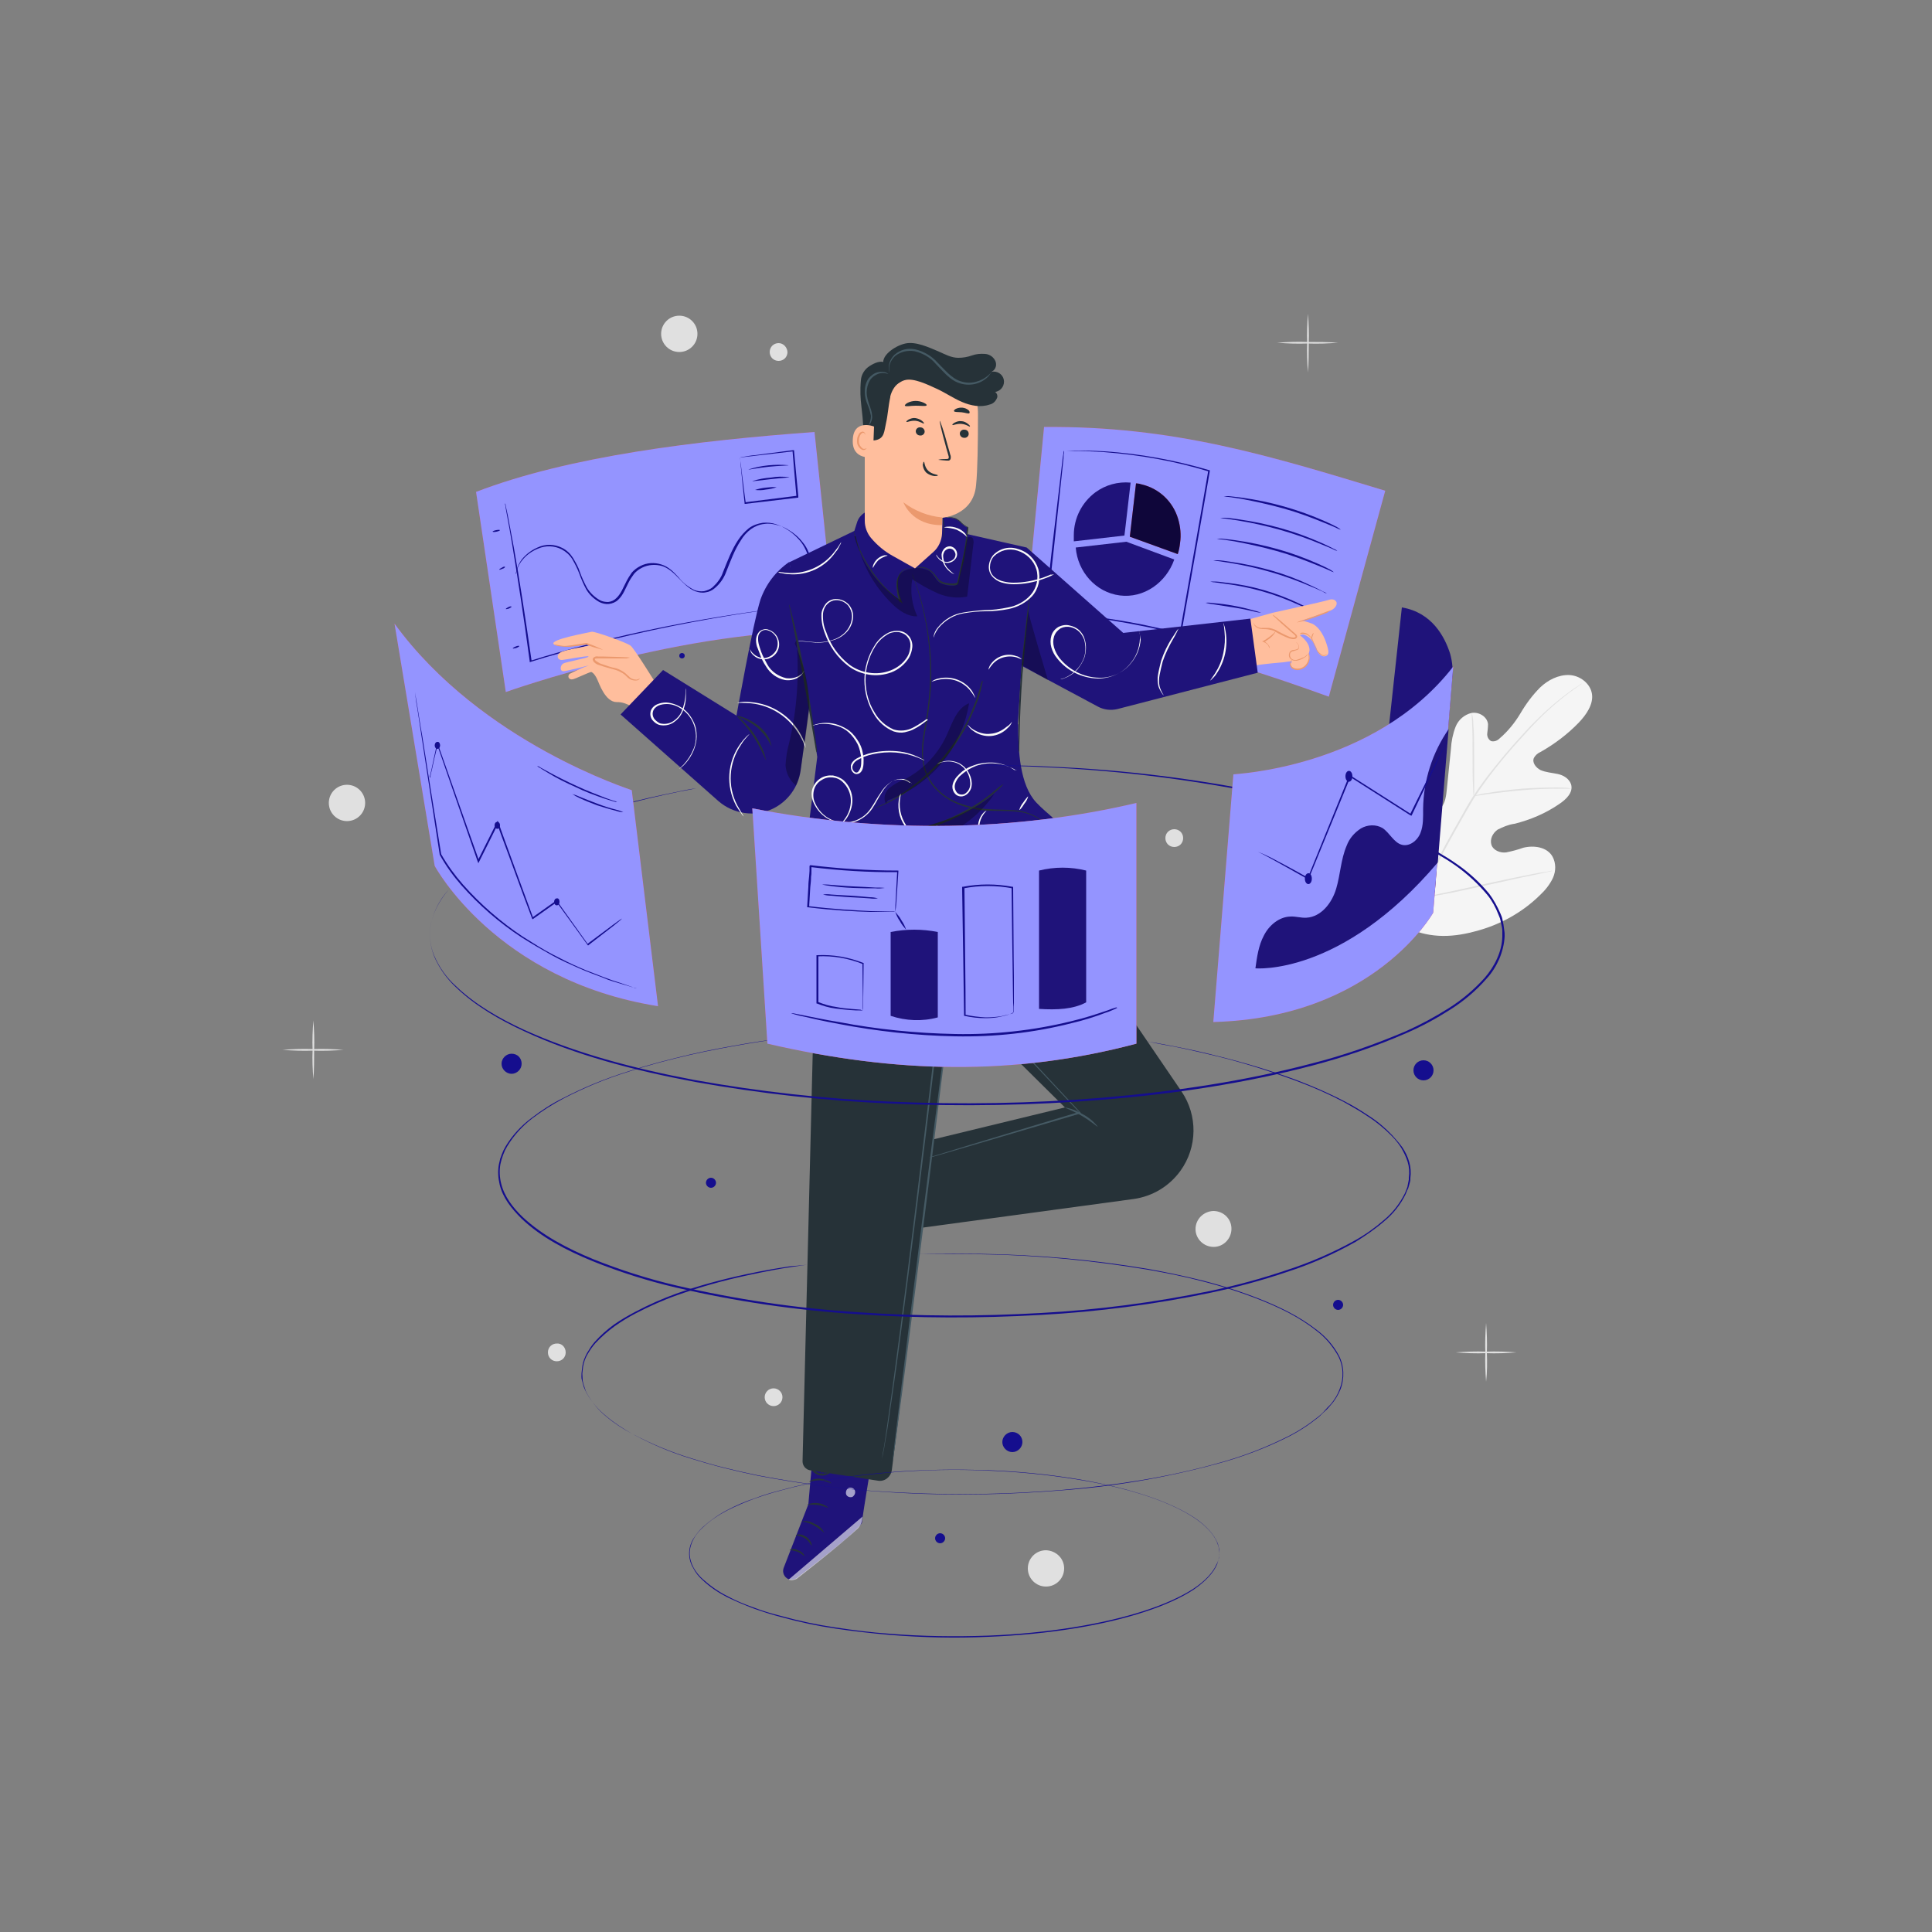 <?xml version="1.0" encoding="utf-8"?>
<!-- Generator: Adobe Illustrator 24.1.3, SVG Export Plug-In . SVG Version: 6.00 Build 0)  -->
<svg version="1.1" id="Layer_1" xmlns="http://www.w3.org/2000/svg" xmlns:xlink="http://www.w3.org/1999/xlink" x="0px" y="0px"
	 viewBox="0 0 500 500" style="enable-background:new 0 0 500 500;" xml:space="preserve">
<rect x="0" y="0" width="500" height="500" fill="#808080" stroke="none"/>
<style type="text/css">
	.st0{fill:#E0E0E0;}
	.st1{fill:#F5F5F5;}
	.st2{fill:#E8505B;}
	.st3{fill:#9494FF;}
	.st4{fill:#150E8E;}
	.st5{fill:#1F137A;}
	.st6{fill:#0F063A;}
	.st7{opacity:0.3;}
	.st8{fill:#FFBE9D;}
	.st9{fill:#EB996E;}
	.st10{opacity:0.6;}
	.st11{fill:#FFFFFF;}
	.st12{fill:#263238;}
	.st13{fill:#455A64;}
	.st14{fill:#FAFAFA;}
</style>
<g id="Background_Complete">
	<path class="st0" d="M81.1,279.3c-0.2-2.5-0.3-5.1-0.2-7.6c-0.1-2.5,0-5.1,0.2-7.6c0.2,2.5,0.3,5.1,0.2,7.6
		C81.3,274.3,81.3,276.8,81.1,279.3z"/>
	<path class="st0" d="M88.9,271.7c-2.6,0.2-5.2,0.3-7.9,0.2c-2.6,0.1-5.2,0-7.9-0.2c2.6-0.2,5.2-0.3,7.9-0.2
		C83.7,271.4,86.3,271.5,88.9,271.7z"/>
	<path class="st0" d="M384.6,357.6c-0.2-2.5-0.3-5.1-0.2-7.6c-0.1-2.5,0-5.1,0.2-7.6c0.2,2.5,0.3,5.1,0.2,7.6
		C384.9,352.5,384.9,355,384.6,357.6z"/>
	<path class="st0" d="M392.5,350c-2.6,0.2-5.2,0.3-7.9,0.2c-2.6,0.1-5.3,0-7.9-0.2c2.6-0.2,5.2-0.3,7.9-0.2
		C387.3,349.7,389.9,349.8,392.5,350z"/>
	<path class="st0" d="M338.5,96.4c-0.2-2.5-0.3-5.1-0.2-7.6c-0.1-2.5,0-5.1,0.2-7.6c0.2,2.5,0.3,5.1,0.2,7.6
		C338.7,91.3,338.7,93.8,338.5,96.4z"/>
	<path class="st0" d="M346.3,88.7c-2.6,0.2-5.2,0.3-7.9,0.2c-2.6,0.1-5.3,0-7.9-0.2c2.6-0.2,5.2-0.3,7.9-0.2
		C341.1,88.5,343.7,88.5,346.3,88.7z"/>
	<circle class="st0" cx="89.8" cy="207.8" r="4.7"/>
	<path class="st0" d="M275.4,405.9c0,2.6-2.1,4.7-4.7,4.7c-2.6,0-4.7-2.1-4.7-4.7s2.1-4.7,4.7-4.7c0,0,0,0,0,0
		C273.3,401.3,275.4,403.3,275.4,405.9C275.4,405.9,275.4,405.9,275.4,405.9z"/>
	<path class="st0" d="M318.7,318c0,2.6-2.1,4.7-4.6,4.7c-2.6,0-4.7-2.1-4.7-4.6c0-2.6,2.1-4.6,4.6-4.7
		C316.6,313.4,318.7,315.4,318.7,318C318.7,318,318.7,318,318.7,318z"/>
	<path class="st0" d="M180.5,86.4c0,2.6-2.1,4.7-4.7,4.7s-4.7-2.1-4.7-4.7s2.1-4.7,4.7-4.7S180.5,83.8,180.5,86.4L180.5,86.4z"/>
	<circle class="st0" cx="200.2" cy="361.6" r="2.3"/>
	<path class="st0" d="M146.4,350c0,1.3-1,2.3-2.3,2.3c-1.3,0-2.3-1-2.3-2.3c0-1.3,1-2.3,2.3-2.3c0,0,0,0,0,0
		C145.4,347.6,146.4,348.7,146.4,350C146.4,350,146.4,350,146.4,350z"/>
	<path class="st0" d="M203.8,91.1c0,1.3-1,2.3-2.3,2.3c-1.3,0-2.3-1-2.3-2.3c0-1.3,1-2.3,2.3-2.3C202.7,88.8,203.7,89.8,203.8,91.1z
		"/>
	<path class="st0" d="M306.2,216.9c0,1.3-1,2.3-2.3,2.3c-1.3,0-2.3-1-2.3-2.3c0-1.3,1-2.3,2.3-2.3
		C305.2,214.6,306.2,215.6,306.2,216.9L306.2,216.9z"/>
	<path class="st1" d="M363.5,239.8c-9.2-8-10.1-21.2-8.4-32.8c0.3-1.9,0.3-4,1.4-5.6c1.1-1.6,3.4-2.5,5-1.5c1.4,0.8,1.8,2.6,2.5,4.1
		c0.9,2,2.3,3.6,4.1,4.8c1.2,0.8,2.7,1.3,3.9,0.8c1.8-0.7,2.2-3,2.4-5c0.4-3.6,0.7-7.2,1.1-10.8c0.1-1.9,0.5-3.9,1.2-5.7
		c0.7-1.8,2.3-3.2,4.2-3.6c1.9-0.3,4,1,4.2,2.9c0,0.8-0.1,1.6-0.2,2.4c-0.1,0.8,0.3,1.6,1,2c0.8,0.2,1.6-0.1,2.2-0.7
		c2.1-1.8,3.9-4,5.4-6.5c1.4-2.4,3.1-4.7,5.1-6.7c2-1.9,4.7-3.3,7.5-3.2c2.8,0.1,5.5,2.2,5.9,4.9c0.4,2.7-1.5,5.4-3.4,7.4
		c-2.9,3-6.2,5.5-9.9,7.6c-0.7,0.3-1.3,0.8-1.7,1.5c-0.6,1.2,0.5,2.6,1.7,3.2c1.4,0.6,3,0.7,4.4,1c1.5,0.3,3,1.2,3.5,2.7
		c0.6,2.1-1.3,3.9-3.1,5.1c-3.5,2.4-7.5,4.1-11.6,5.1c-1.5,0.2-2.9,0.8-4.3,1.5c-1.3,0.9-2.1,2.5-1.6,4c0.5,1.4,2.3,2.1,3.8,1.9
		c1.5-0.3,3-0.7,4.4-1.2c2.8-0.7,6.2-0.2,7.6,2.3c0.9,1.7,0.9,3.7,0.1,5.5c-0.8,1.7-2,3.2-3.4,4.5c-4.7,4.6-10.6,7.8-17,9.4
		C375.1,242.8,369.3,242.7,363.5,239.8"/>
	<path class="st0" d="M367.2,232.9c2.6-6.1,5.6-12.1,8.9-17.9l2.6-4.6c0.8-1.5,1.7-3,2.6-4.4c1.8-2.7,3.7-5.3,5.7-7.7
		c1.9-2.4,3.8-4.6,5.6-6.6c1.8-2,3.5-3.9,5.2-5.5c2.6-2.6,5.4-5,8.3-7.1c1-0.8,1.9-1.3,2.5-1.7l0.6-0.4l0.2-0.1
		c-0.1,0.1-0.1,0.1-0.2,0.2l-0.6,0.4c-0.6,0.4-1.4,1-2.4,1.7c-2.9,2.2-5.7,4.6-8.2,7.2c-1.6,1.6-3.3,3.5-5.1,5.5
		c-1.8,2-3.7,4.2-5.6,6.6c-2,2.5-3.9,5.1-5.6,7.7c-0.9,1.4-1.7,2.9-2.6,4.4l-2.6,4.6c-3.3,5.8-6.2,11.7-8.9,17.8"/>
	<path class="st0" d="M381.4,206c-0.1-0.3-0.1-0.5-0.1-0.8c0-0.5-0.1-1.3-0.1-2.3c-0.1-1.9-0.1-4.6-0.1-7.6c0-3,0-5.7-0.1-7.6
		c0-1-0.1-1.8-0.1-2.3c0-0.3,0-0.5,0-0.8c0.1,0.3,0.1,0.5,0.2,0.8c0.1,0.5,0.2,1.3,0.2,2.3c0.2,1.9,0.2,4.6,0.2,7.6s0,5.6,0,7.6v2.3
		C381.4,205.5,381.4,205.8,381.4,206z"/>
	<path class="st0" d="M406.7,204.1c-0.3,0-0.7,0-1,0c-0.6,0-1.6,0-2.7,0c-2.3,0-5.5,0.1-9,0.4c-3.5,0.3-6.7,0.7-8.9,1
		c-1.1,0.2-2.1,0.3-2.7,0.4c-0.3,0.1-0.7,0.1-1,0.1c0.3-0.1,0.6-0.2,1-0.3c0.6-0.1,1.5-0.4,2.7-0.5c2.3-0.4,5.4-0.8,8.9-1.1
		c3-0.2,6-0.3,9-0.3c1.2,0,2.1,0.1,2.7,0.1C406,204,406.3,204,406.7,204.1z"/>
	<path class="st0" d="M367.6,232.5c-0.1-0.1-0.1-0.2-0.1-0.3c-0.1-0.3-0.2-0.6-0.3-0.9c-0.3-0.8-0.7-2-1.1-3.5
		c-0.9-3-2-7.1-3.1-11.7c-1.2-4.6-2.2-8.7-3-11.7c-0.4-1.4-0.7-2.6-1-3.5c-0.1-0.4-0.2-0.7-0.3-1c0-0.1-0.1-0.2-0.1-0.3
		c0.1,0.1,0.1,0.2,0.1,0.3l0.3,0.9c0.3,0.8,0.7,2,1.1,3.5c0.9,3,2,7.1,3.1,11.7c1.2,4.6,2.2,8.7,3,11.7c0.4,1.4,0.7,2.6,1,3.5l0.3,1
		C367.6,232.2,367.6,232.4,367.6,232.5z"/>
	<path class="st0" d="M401.7,225.4c-0.1,0-0.2,0.1-0.3,0.1l-1,0.2l-3.7,0.8c-3.1,0.6-7.4,1.6-12,2.6c-4.7,1-8.9,2-12,2.5
		c-1.6,0.3-2.8,0.5-3.7,0.6l-1,0.2c-0.1,0-0.2,0-0.4,0l0.3-0.1l1-0.2l3.7-0.8c3.1-0.6,7.4-1.6,12-2.6c4.7-1,8.9-1.9,12-2.5
		c1.6-0.3,2.8-0.5,3.7-0.6l1-0.2C401.5,225.3,401.6,225.3,401.7,225.4z"/>
</g>
<g id="Back_Screens">
	<path class="st2" d="M210.8,111.8c-30.3,2.2-63.4,6.2-87.6,15.5l7.7,51.8c0,0,47-16.8,85.3-15.7L210.8,111.8z"/>
	<path class="st3" d="M210.8,111.8c-30.3,2.2-63.4,6.2-87.6,15.5l7.7,51.8c0,0,47-16.8,85.3-15.7L210.8,111.8z"/>
	<path class="st4" d="M208.6,156.6l-0.3,0l-0.9,0.1l-3.3,0.4c-1.4,0.2-3.2,0.4-5.2,0.7s-4.4,0.6-6.9,1c-10.2,1.6-24.3,4.2-39.6,8.2
		c-5.3,1.4-10.4,2.8-15.1,4.3l-0.2,0.1v-0.2c-1.6-11.9-3.2-22.1-4.4-29.4c-0.6-3.6-1.1-6.5-1.5-8.5c-0.2-1-0.3-1.7-0.4-2.3
		c0-0.2-0.1-0.4-0.1-0.6c0-0.1,0-0.1,0-0.2c0,0.1,0,0.1,0.1,0.2c0,0.1,0.1,0.3,0.1,0.6c0.1,0.5,0.3,1.3,0.5,2.3
		c0.4,2,0.9,4.9,1.6,8.5c1.3,7.3,2.9,17.5,4.6,29.4l-0.3-0.2c4.7-1.5,9.8-2.9,15.1-4.3c13.1-3.4,26.3-6,39.6-8
		c2.6-0.4,4.9-0.7,6.9-0.9c2-0.3,3.8-0.5,5.2-0.6l3.3-0.3l0.9-0.1C208.5,156.7,208.5,156.6,208.6,156.6z"/>
	<path class="st4" d="M209.7,144c0,0-0.1-0.4-0.4-1c-0.4-1-0.9-1.9-1.6-2.7c-1-1.3-2.3-2.4-3.7-3.2c-0.4-0.3-0.9-0.5-1.3-0.7
		c-0.5-0.2-1-0.4-1.5-0.5c-1.1-0.3-2.2-0.5-3.4-0.3c-1.2,0.1-2.4,0.6-3.4,1.3c-1.1,0.8-2,1.8-2.7,3c-1.6,2.4-2.6,5.2-3.8,8.2
		c-0.6,1.6-1.6,3-2.9,4.1c-0.7,0.6-1.5,1-2.4,1.1c-0.9,0.2-1.8,0-2.7-0.3c-3.4-1.4-5-5.3-8.5-6.5c-1.7-0.5-3.6-0.4-5.2,0.4
		c-0.8,0.4-1.5,0.9-2.1,1.6c-0.5,0.7-1,1.4-1.4,2.2c-0.8,1.5-1.4,3.3-2.7,4.5c-0.6,0.6-1.5,1-2.4,1.1c-0.8,0.1-1.7-0.1-2.5-0.5
		c-1.4-0.8-2.6-1.9-3.4-3.3c-0.7-1.3-1.3-2.7-1.8-4.1c-0.5-1.3-1.1-2.5-1.8-3.7c-0.7-1.1-1.6-1.9-2.7-2.5c-1.9-1-4.2-1.1-6.2-0.2
		c-1.5,0.6-2.9,1.6-3.9,2.8c-0.7,0.8-1.2,1.7-1.5,2.7c-0.2,0.7-0.2,1.1-0.3,1.1c0-0.4,0.1-0.7,0.2-1.1c0.3-1,0.8-2,1.4-2.8
		c1.1-1.3,2.4-2.3,4-3c2.1-1,4.4-0.9,6.4,0.1c1.2,0.6,2.1,1.5,2.8,2.6c0.7,1.2,1.4,2.4,1.8,3.7c0.5,1.4,1.1,2.7,1.8,4
		c0.8,1.3,1.9,2.4,3.3,3.2c0.7,0.4,1.5,0.5,2.2,0.5c0.8-0.1,1.5-0.4,2.1-1c1.2-1.1,1.8-2.8,2.6-4.3c0.4-0.8,0.9-1.6,1.4-2.3
		c0.6-0.7,1.4-1.3,2.2-1.7c1.7-0.9,3.7-1,5.5-0.4c1.9,0.6,3.2,2,4.4,3.3c1.1,1.4,2.5,2.5,4.1,3.3c0.8,0.3,1.6,0.4,2.5,0.3
		c0.8-0.2,1.6-0.5,2.2-1c1.2-1.1,2.2-2.4,2.7-3.9c1.2-3,2.3-5.9,3.9-8.3c0.8-1.2,1.7-2.2,2.8-3.1c1.1-0.8,2.3-1.2,3.6-1.4
		c1.2-0.1,2.4,0,3.5,0.4c0.5,0.2,1,0.3,1.5,0.6c2,1,3.7,2.4,5,4.1c0.6,0.8,1.1,1.8,1.5,2.8c0.1,0.3,0.2,0.5,0.2,0.8
		C209.7,143.9,209.7,144,209.7,144z"/>
	<path class="st4" d="M129.4,137.2c0,0.1-0.4,0.3-0.9,0.4s-0.9,0.1-1,0s0.4-0.3,0.9-0.4C128.9,137.1,129.3,137.1,129.4,137.2z"/>
	<path class="st4" d="M130.7,146.7c0,0.1-0.2,0.4-0.7,0.5c-0.4,0.2-0.8,0.3-0.8,0.2s0.3-0.3,0.7-0.5
		C130.3,146.6,130.7,146.6,130.7,146.7z"/>
	<path class="st4" d="M132.4,157c0,0.1-0.3,0.3-0.7,0.5c-0.4,0.1-0.8,0.2-0.8,0.1s0.3-0.3,0.7-0.5C132,156.9,132.3,156.9,132.4,157z
		"/>
	<path class="st4" d="M134.4,167.2c0,0.1-0.3,0.3-0.8,0.5c-0.5,0.1-0.9,0.2-0.9,0.1c0-0.1,0.3-0.3,0.8-0.5
		C133.9,167.1,134.4,167.1,134.4,167.2z"/>
	<path class="st4" d="M191.5,118.4c0.3-0.1,0.7-0.2,1-0.2c0.7-0.1,1.6-0.3,2.8-0.4c2.5-0.3,5.9-0.8,10-1.3h0.2v0.2
		c0.3,3.5,0.7,7.5,1.1,11.7v0.2v0.2h-0.2l-13.5,1.6h-0.2v-0.2c-0.4-3.6-0.7-6.5-0.9-8.7c-0.1-1-0.2-1.8-0.2-2.4
		C191.5,118.8,191.5,118.6,191.5,118.4c0,0.2,0.1,0.5,0.1,0.8c0.1,0.6,0.2,1.4,0.3,2.5c0.3,2.1,0.6,5,1.1,8.5l-0.2-0.2l13.5-1.7
		l-0.2,0.2v-0.2c-0.4-4.2-0.7-8.3-1-11.7l0.2,0.2L191.5,118.4z"/>
	<path class="st4" d="M204.1,120.4c0,0.1-2.3,0.1-5.2,0.4s-5.1,0.8-5.2,0.7C197.1,120.4,200.6,120.1,204.1,120.4z"/>
	<path class="st4" d="M204.3,123.5c0,0.1-2.2,0.2-4.8,0.5c-2.7,0.3-4.8,0.6-4.8,0.5c1.6-0.5,3.2-0.8,4.8-0.9
		C201,123.3,202.6,123.3,204.3,123.5z"/>
	<path class="st4" d="M201,126.1c-0.9,0.3-1.8,0.5-2.8,0.6c-0.9,0.2-1.9,0.2-2.8,0.1c0.9-0.3,1.8-0.5,2.8-0.6
		C199.1,126.1,200.1,126,201,126.1z"/>
	<path class="st2" d="M358.5,127c-29.7-9-54.7-16.8-88.3-16.5l-5.1,52.8c34.9,3.1,46.6,5.4,78.8,17L358.5,127z"/>
	<path class="st3" d="M358.5,127c-29.7-9-54.7-16.8-88.3-16.5l-5.1,52.8c34.9,3.1,46.6,5.4,78.8,17L358.5,127z"/>
	<path class="st5" d="M291.3,136.1l1.3-11.2c-3.3-0.3-6.5,0.6-9.1,2.5c-3.5,2.6-5.6,6.7-5.6,11.1c0,0.5,0,1.1,0,1.6l0,0l0,0
		l13.1-1.5L291.3,136.1z"/>
	<path class="st2" d="M304.9,134.3c-1.3-4.4-4.8-7.8-9.3-8.9l-0.4-0.1l-0.3-0.1l-0.8-0.1h-0.1l-1.3,11.2l-0.3,2.6l12.4,4.5l0,0
		c0.3-0.9,0.5-1.9,0.6-2.9C305.7,138.5,305.5,136.3,304.9,134.3z"/>
	<path class="st6" d="M304.9,134.3c-1.3-4.4-4.8-7.8-9.3-8.9l-0.4-0.1l-0.3-0.1l-0.8-0.1h-0.1l-1.3,11.2l-0.3,2.6l12.4,4.5l0,0
		c0.3-0.9,0.5-1.9,0.6-2.9C305.7,138.5,305.5,136.3,304.9,134.3z"/>
	<path class="st5" d="M291.5,140.2l-13.1,1.5c0.5,6.3,5.2,11.6,11.4,12.4c6.2,0.8,12-3.3,14.1-9.3L291.5,140.2"/>
	<path class="st4" d="M347,137.1c-0.4-0.1-0.8-0.3-1.2-0.5c-0.7-0.3-1.8-0.8-3.1-1.3c-3.4-1.4-6.9-2.7-10.5-3.7
		c-3.6-1-7.2-1.8-10.9-2.5c-1.4-0.2-2.6-0.4-3.4-0.5c-0.4,0-0.8-0.1-1.2-0.2c0.4,0,0.8,0,1.3,0c0.8,0.1,2,0.2,3.4,0.4
		c7.4,1,14.7,3.1,21.5,6.1c1.3,0.6,2.4,1.1,3.1,1.5C346.3,136.6,346.7,136.8,347,137.1z"/>
	<path class="st4" d="M346.1,142.6c-0.4-0.1-0.8-0.3-1.2-0.5c-0.7-0.3-1.8-0.8-3.1-1.3c-6.9-2.9-14.1-4.9-21.4-6.1
		c-1.4-0.2-2.6-0.4-3.4-0.5c-0.4,0-0.8-0.1-1.2-0.2c0.4,0,0.8,0,1.3,0c0.8,0,2,0.2,3.4,0.4c3.7,0.5,7.4,1.3,11,2.3
		c3.6,1,7.1,2.3,10.5,3.8c1.3,0.6,2.4,1.1,3.1,1.5C345.4,142.1,345.8,142.3,346.1,142.6z"/>
	<path class="st4" d="M345.2,148.1c-0.4-0.1-0.8-0.3-1.2-0.5c-0.7-0.3-1.8-0.8-3.1-1.3c-3.4-1.4-6.9-2.7-10.5-3.7
		c-3.6-1-7.2-1.8-10.9-2.5c-1.4-0.2-2.5-0.4-3.4-0.5c-0.4,0-0.8-0.1-1.2-0.2c0.4,0,0.8,0,1.3,0c0.8,0.1,2,0.2,3.4,0.4
		c3.7,0.5,7.4,1.3,11,2.3c3.6,1,7.1,2.3,10.5,3.8c1.3,0.6,2.4,1.1,3.1,1.5C344.5,147.6,344.9,147.8,345.2,148.1z"/>
	<path class="st4" d="M343.4,153.6c-0.4-0.1-0.8-0.3-1.1-0.5c-0.7-0.3-1.7-0.8-3-1.3c-6.7-2.9-13.6-4.9-20.8-6.1
		c-1.4-0.2-2.5-0.4-3.3-0.5c-0.4,0-0.8-0.1-1.2-0.2c0.4,0,0.8,0,1.2,0c0.8,0,1.9,0.2,3.3,0.4c3.6,0.5,7.2,1.3,10.7,2.3
		c3.5,1,6.9,2.3,10.2,3.9c1.3,0.6,2.3,1.1,3,1.5C342.8,153.2,343.1,153.4,343.4,153.6z"/>
	<path class="st4" d="M339.5,158c-0.3-0.1-0.7-0.2-1-0.4l-2.7-1.2c-5.9-2.7-12.2-4.5-18.6-5.3l-2.9-0.4c-0.4,0-0.7-0.1-1.1-0.2
		c0.4,0,0.7,0,1.1,0c0.7,0,1.7,0.1,3,0.3c6.5,0.7,12.8,2.5,18.7,5.3c1.1,0.5,2,1,2.7,1.3C338.9,157.6,339.2,157.8,339.5,158z"/>
	<path class="st4" d="M326.4,158.6c-0.7-0.1-1.4-0.2-2.1-0.4c-1.3-0.3-3.1-0.7-5.1-1c-2-0.3-3.8-0.6-5.1-0.8
		c-0.7-0.1-1.4-0.2-2.1-0.4c0.7-0.1,1.4,0,2.2,0.1c1.3,0.1,3.2,0.3,5.2,0.7c1.7,0.3,3.4,0.7,5.1,1.2
		C325,158.1,325.7,158.3,326.4,158.6z"/>
	<path class="st4" d="M275.4,116.7l0.7,0l2-0.1c1.8,0,4.4,0,7.7,0.2c9.2,0.6,18.4,2.3,27.2,4.9l0.1,0v0.2c-2,11.7-4.5,25.6-7.1,40.5
		c-0.1,0.6-0.2,1.2-0.3,1.8v0.2l-0.2-0.1c-6-1.6-12-2.8-18.2-3.8c-5.9-0.9-11.4-1.5-16.7-1.9h-0.2v-0.2c1.4-12.5,2.6-23,3.5-30.3
		c0.4-3.6,0.8-6.5,1-8.5c0.1-1,0.2-1.7,0.3-2.2c0-0.2,0.1-0.4,0.1-0.6S275.3,116.8,275.4,116.7c0,0.1,0,0.2,0,0.3
		c0,0.1,0,0.3-0.1,0.6c0,0.5-0.1,1.3-0.2,2.3c-0.2,2-0.5,4.9-0.9,8.5c-0.8,7.4-1.9,17.8-3.3,30.2l-0.2-0.2
		c5.2,0.3,10.8,0.9,16.7,1.8c6.1,0.9,12.2,2.2,18.2,3.7l-0.3,0.2c0.1-0.6,0.2-1.2,0.3-1.8c2.6-14.9,5.1-28.8,7.1-40.5l0.1,0.2
		c-8.8-2.7-17.9-4.3-27.1-5c-3.3-0.2-5.9-0.3-7.7-0.3L275.4,116.7L275.4,116.7z"/>
</g>
<g id="Character">
	<polyline class="st2" points="243,224.7 271.9,231.1 276.3,224.7 275.6,216.4 271.2,212.4 256,212.4 241.9,225.1 	"/>
	<g class="st7">
		<polyline points="243,224.7 271.9,231.1 276.3,224.7 275.6,216.4 271.2,212.4 256,212.4 241.9,225.1 		"/>
	</g>
	<path class="st8" d="M287.1,165.1l36.5-4.9l5.7-1.6c0,0,13.2-2.9,14.4-3.3c1.4-0.5,2,0.1,2.2,0.6c0.2,0.8-0.6,1.8-1.8,2.2
		c-0.4,0.2-7.1,2.5-7.1,2.5c0.8,0.2,1.5,0.4,2.3,0.7c1.6,0.5,3.1,2.6,3.9,5c0.8,2.4,0.8,3.1-0.1,3.5c-0.4,0.1-0.7,0.1-1.1-0.1
		c-0.5-0.3-0.9-0.8-1.1-1.4c-1.3-3.8-3.7-4.1-3.7-4.1l-0.8,0.2c0,0,2.5,1.7,2.5,3.8c0,0.3-0.1,0.6-0.2,0.9c0.6,1.6-0.3,3.5-1.9,4
		c-0.5,0.2-1.1,0.2-1.6,0.1c-0.5-0.1-1.1-0.4-1.2-0.9c0-0.3,0-0.6,0.2-0.8c0.1-0.1,0.1-0.3,0.1-0.4l-2.2,0.3c0,0-5,0.4-7.1,0.8
		l-34.2,10.3c-4.7,1.4-9.6-1.2-11.1-5.9c0,0,0-0.1,0-0.1l0,0c-1.3-4.7,1.4-9.6,6.1-10.9C286.2,165.2,286.6,165.1,287.1,165.1z"/>
	<path class="st8" d="M324.4,161.1c0.2,0.8,0.8,1.4,1.6,1.5c0.8,0.2,1.5,0.1,2.3,0.2c2.3,0.3,4,2.4,6.3,2.6c0.3,0,0.7,0,0.8-0.3
		c0.1-0.3-0.2-0.5-0.4-0.7l-5.7-5"/>
	<path class="st9" d="M329.4,159.1c0.2,0.1,0.5,0.3,0.7,0.5c0.4,0.3,1,0.8,1.7,1.4l2.5,2.2l0.7,0.6c0.2,0.2,0.6,0.4,0.7,0.9
		c0,0.3-0.2,0.5-0.4,0.6c-0.2,0.1-0.4,0.1-0.6,0.1c-0.4,0-0.7-0.1-1.1-0.2c-1.3-0.5-2.5-1.1-3.7-1.8c-0.5-0.3-1.1-0.4-1.6-0.5
		c-0.5-0.1-1.1-0.1-1.5-0.1c-0.8,0-1.6-0.3-2.1-0.9c-0.3-0.5-0.3-0.8-0.3-0.8c0.1,0.2,0.2,0.5,0.4,0.7c0.5,0.5,1.2,0.8,2,0.7
		c0.5,0,1,0,1.6,0c0.6,0.1,1.2,0.3,1.7,0.5c1.2,0.7,2.4,1.3,3.6,1.8c0.3,0.1,0.7,0.2,1,0.2c0.3,0,0.6-0.1,0.6-0.3
		c0-0.2-0.3-0.4-0.5-0.6l-0.7-0.6l-2.5-2.2l-1.6-1.5C329.5,159.4,329.4,159.2,329.4,159.1z"/>
	<path class="st9" d="M336.4,164.1c0.5-0.1,1-0.1,1.4,0c0.5,0.1,0.9,0.4,1.3,0.8c0.4,0.5,0.7,1.1,0.9,1.7c0.2,0.6,0.5,1.2,0.8,1.8
		c0.3,0.5,0.7,0.9,1.2,1.2c0.4,0.2,0.8,0.2,1.1,0c0.2-0.1,0.3-0.2,0.3-0.3c0,0-0.1,0.1-0.4,0.2c-0.3,0.1-0.7,0.1-1-0.1
		c-0.4-0.3-0.8-0.7-1.1-1.1c-0.3-0.6-0.6-1.2-0.8-1.8c-0.2-0.6-0.5-1.2-1-1.8c-0.4-0.4-0.8-0.8-1.4-0.9c-0.4-0.1-0.8-0.1-1.1,0
		C336.5,164,336.4,164.1,336.4,164.1z"/>
	<path class="st9" d="M344.6,157.9c-0.5,0.1-0.9,0.3-1.3,0.4l-3.2,1.2l-3.2,1.1c-0.5,0.1-0.9,0.3-1.3,0.5c0.5-0.1,0.9-0.2,1.4-0.3
		c0.8-0.2,2-0.6,3.2-1c1.2-0.4,2.4-0.9,3.2-1.2C343.8,158.3,344.2,158.1,344.6,157.9z"/>
	<path class="st9" d="M335.4,166.2c0,0,0.1,0.1,0.3,0.3c0.3,0.3,0.4,0.6,0.4,1c0,0.2-0.2,0.4-0.4,0.5c-0.3,0.1-0.6,0.2-0.9,0.2
		c-0.4,0-0.7,0.2-1,0.5c-0.2,0.4-0.3,0.8-0.2,1.2c0.1,0.4,0.4,0.7,0.8,0.9c0.3,0.2,0.7,0.2,1.1,0.2c0.6-0.1,1.2-0.3,1.7-0.6
		c0.4-0.2,0.7-0.4,1-0.7c0.1-0.1,0.2-0.2,0.2-0.4c0,0-0.1,0.1-0.3,0.3c-0.3,0.3-0.6,0.5-1,0.6c-0.5,0.3-1.1,0.4-1.6,0.6
		c-0.7,0.1-1.4-0.2-1.6-0.9c-0.1-0.3-0.1-0.7,0.1-1c0.2-0.2,0.5-0.4,0.8-0.4c0.3-0.1,0.6-0.2,0.9-0.3c0.3-0.1,0.5-0.4,0.5-0.7
		c0-0.4-0.2-0.8-0.5-1.1C335.6,166.3,335.4,166.2,335.4,166.2z"/>
	<path class="st9" d="M334.6,170.7c0,0-0.2,0-0.4,0.2c-0.3,0.3-0.4,0.6-0.4,1c0.1,0.6,0.4,1.1,1,1.3c0.6,0.3,1.3,0.3,2,0
		c0.6-0.2,1.2-0.6,1.6-1.2c0.3-0.5,0.5-1,0.5-1.5c0-0.4,0-0.7-0.1-1.1c0-0.1-0.1-0.3-0.2-0.4c0.1,0.5,0.1,0.9,0.1,1.4
		c-0.2,1.1-0.9,2.1-2,2.5c-0.6,0.2-1.2,0.2-1.8,0c-0.5-0.2-0.8-0.6-0.9-1.1c0-0.3,0.1-0.7,0.3-0.9
		C334.5,170.8,334.6,170.8,334.6,170.7z"/>
	<path class="st9" d="M328.6,167.7c0,0,0-0.3-0.2-0.6c-0.3-0.5-0.8-0.9-1.3-1.1v0.2c0.3-0.1,0.6-0.3,0.8-0.5c1-0.6,1.8-1.4,2.3-2.4
		c-0.7,0.8-1.6,1.5-2.5,2.1c-0.3,0.2-0.5,0.3-0.8,0.5l-0.3,0.1l0.3,0.1c0.5,0.2,1,0.5,1.3,0.9C328.4,167.5,328.5,167.7,328.6,167.7z
		"/>
	<path class="st9" d="M339.9,163.8c0,0-0.4,0.4-0.5,1.1c0,0.7,0.3,1.1,0.3,1.1s-0.1-0.5-0.1-1.1C339.8,164.3,340,163.9,339.9,163.8z
		"/>
	<path class="st8" d="M169.5,176.5c0,0-5.3-8.6-6.3-9.4s-9.4-3.8-10.1-3.6s-11,2-9.8,3.2c1.1,1.2,8.3-0.1,8.3-0.1l1,0.5
		c0,0-6.2,1-7.5,1.7c-1.3,0.8-0.8,2.1,0.4,2c1.2-0.1,6.5-1.2,6.8-0.9s-5.8,1.4-6.5,1.8c-0.9,0.5-1,2.1,0.1,2c0.7,0,6.5-1.5,6.5-1.5
		c-1.7,0.6-3.4,1.4-5,2.2c-0.7,0.7-0.1,1.6,0.8,1.4c0.7-0.1,3.9-1.7,4.8-1.9c0,0,0.8,0.2,1.6,2c0.4,0.8,2,5.8,5,5.8
		c2.7-0.1,5.3,2.1,5.3,2.1L169.5,176.5z"/>
	<path class="st9" d="M143.4,166.8c0.6,0.3,1.2,0.5,1.9,0.5c0.7,0.1,1.4,0.1,2.1,0.1c0.8-0.1,1.6-0.2,2.5-0.3l1.9-0.3h-0.1
		c1.4,0.6,2.9,1,4.4,1.4c-1.4-0.7-2.8-1.3-4.3-1.8h0h-0.1l-1.9,0.3l-2.5,0.4c-0.7,0.1-1.4,0.1-2,0
		C144.1,166.9,143.4,166.7,143.4,166.8z"/>
	<path class="st8" d="M165.5,175.5c-0.7,0.5-1.7,0.5-2.4,0c-0.7-0.4-1.3-1.1-2-1.6c-2.1-1.5-5.1-1.1-7.1-2.7
		c-0.3-0.2-0.6-0.6-0.4-0.9c0.2-0.3,0.5-0.3,0.9-0.3l8.4,0.2"/>
	<path class="st9" d="M163,170.2c-0.3-0.1-0.6-0.1-0.9-0.1c-0.6,0-1.4-0.1-2.5-0.1l-3.7-0.1h-1.1c-0.4-0.1-0.9,0-1.2,0.3
		c-0.2,0.2-0.3,0.5-0.1,0.8c0.1,0.2,0.2,0.4,0.4,0.5c0.3,0.3,0.7,0.5,1.1,0.6c1.4,0.5,2.9,0.9,4.4,1.3c0.6,0.2,1.2,0.5,1.7,0.8
		c0.5,0.3,0.9,0.7,1.3,1.1c0.6,0.6,1.5,0.9,2.4,0.8c0.6-0.1,0.8-0.5,0.8-0.5c-0.3,0.1-0.5,0.2-0.8,0.3c-0.8,0-1.6-0.3-2.1-0.9
		c-0.4-0.3-0.8-0.8-1.3-1.1c-0.6-0.4-1.2-0.7-1.8-0.9c-1.5-0.3-2.9-0.8-4.3-1.3c-0.3-0.2-0.7-0.4-1-0.6c-0.3-0.2-0.4-0.5-0.3-0.6
		s0.5-0.1,0.9-0.1h1.1h3.7c1,0,1.9,0,2.5,0C162.4,170.3,162.7,170.3,163,170.2z"/>
	<path class="st5" d="M211.1,367.9l-1.9,21.4l-6.4,16.5c-0.4,1.1,0.1,2.4,1.3,2.9c0,0,0.1,0,0.1,0l0,0c0.7,0.2,1.4,0.1,2-0.3
		c3.6-2.8,16.9-13,16.9-14.5c0.1-1.8,3.6-22.5,3.6-22.5L211.1,367.9z"/>
	<g class="st10">
		<path class="st11" d="M204.1,408.8l19.1-16.3l-0.1,0.9c-0.1,0.8-0.5,1.5-1,2.1c-1.5,1.4-5.9,5.3-15.9,13.1
			C205.6,408.9,204.8,409.1,204.1,408.8L204.1,408.8z"/>
	</g>
	<g class="st10">
		<path class="st11" d="M219.6,385.1c-0.6,0.3-0.8,1.1-0.6,1.7c0.3,0.6,1,0.8,1.6,0.6c0.6-0.4,0.9-1.1,0.6-1.8
			c-0.4-0.6-1.2-0.8-1.8-0.4"/>
	</g>
	<path class="st12" d="M210,400c-0.1,0-0.5-1.1-1.7-1.9c-0.7-0.4-1.6-0.7-2.4-0.8c0,0,0.3-0.2,0.8-0.2c0.7,0,1.3,0.2,1.9,0.6
		c0.6,0.4,1,0.9,1.3,1.5C210.1,399.7,210.1,400,210,400z"/>
	<path class="st12" d="M208.2,402.7c-0.1,0.1-0.7-0.7-1.8-1.1c-0.7-0.2-1.4-0.4-2.1-0.5c0.7-0.3,1.5-0.3,2.2,0.1
		C207.8,401.6,208.3,402.7,208.2,402.7z"/>
	<path class="st12" d="M213.3,396.7c-0.8-0.7-1.7-1.4-2.6-1.9c-1.6-0.9-3.1-1-3.1-1.1c1.1-0.2,2.3,0.1,3.3,0.7
		C211.9,394.8,212.8,395.6,213.3,396.7z"/>
	<path class="st12" d="M214.4,390.2c-0.1,0.1-1.2-0.5-2.7-0.7c-1.5-0.2-2.8,0-2.8-0.1C210.7,388.6,212.9,388.9,214.4,390.2z"/>
	<path class="st12" d="M215.1,383.9c-0.9-0.4-1.8-0.7-2.8-0.8c-1,0-2,0.1-2.9,0.4c0,0,0.2-0.3,0.8-0.5c0.7-0.3,1.4-0.4,2.2-0.3
		c0.7,0.1,1.5,0.3,2.1,0.7C215,383.6,215.2,383.9,215.1,383.9z"/>
	<path class="st12" d="M212.5,381.9c0-0.3,0-0.6,0.1-0.8c0.2-0.7,0.5-1.4,0.9-2c0.3-0.5,0.7-0.9,1.2-1.1c0.4-0.1,0.7,0,1,0.3
		c0.2,0.3,0.3,0.7,0.2,1c-0.3,1.5-1.5,2.5-3,2.6c-1.5,0-2.8-0.9-3.3-2.3c-0.1-0.3-0.1-0.7,0.1-1c0.2-0.3,0.6-0.5,1-0.4
		c0.5,0.2,1,0.5,1.3,0.9c0.5,0.5,1,1.1,1.3,1.8c0.1,0.2,0.2,0.5,0.2,0.8c-0.5-0.9-1.1-1.7-1.7-2.4c-0.3-0.3-0.7-0.6-1.2-0.7
		c-0.2-0.1-0.4,0-0.5,0.2c-0.1,0.2-0.1,0.5,0,0.7c0.5,1.2,1.6,1.9,2.9,1.9c1.3,0,2.3-0.9,2.6-2.1c0-0.2,0-0.5-0.1-0.7
		c-0.1-0.2-0.3-0.2-0.5-0.2c-0.4,0.2-0.8,0.5-1,0.9C213.2,380,212.8,380.9,212.5,381.9z"/>
	<path class="st12" d="M230.8,380.5l16-127l-5.1-29.5l-30.2,1.6l-3.8,152.6c0,1.1,0.8,2.1,1.9,2.3l17.6,2.7
		C228.9,383.5,230.5,382.3,230.8,380.5C230.8,380.6,230.8,380.6,230.8,380.5z"/>
	<path class="st12" d="M246.4,257.7l29.2,28.9l-42,10.2l3,21.2l56.8-7.7c4.9-0.7,9.2-3.3,12.1-7.3l0,0c4.4-6.1,4.5-14.3,0.3-20.5
		l-44.3-65l-19.8,6.4L246.4,257.7z"/>
	<path class="st13" d="M244.7,250.4c0.5,1.2,0.8,2.4,1,3.6c0.3,1.2,0.5,2.5,0.6,3.7c-0.5-1.2-0.8-2.4-1-3.6
		C245,252.9,244.8,251.7,244.7,250.4z"/>
	<path class="st13" d="M240.5,299.5l0.7-0.2l2-0.6l7.8-2.4l28.5-8.6l-0.1,0.3l-35-37.3l0.4-0.1c-0.7,5.9-1.4,12-2.2,18.2
		c-3.6,30.2-7,57.6-9.6,77.4c-1.3,9.9-2.5,17.9-3.3,23.4c-0.5,2.7-0.8,4.9-1.1,6.3c-0.1,0.7-0.3,1.3-0.4,1.6s-0.1,0.6-0.1,0.6
		s0-0.2,0.1-0.6s0.2-0.9,0.3-1.6c0.3-1.4,0.6-3.6,1-6.3c0.8-5.5,1.9-13.5,3.2-23.4c2.6-19.8,5.9-47.2,9.5-77.4
		c0.7-6.2,1.5-12.4,2.2-18.2l0-0.4l0.3,0.3l34.9,37.4l0.2,0.2l-0.3,0.1l-28.5,8.4l-7.9,2.3l-2.1,0.6
		C240.7,299.5,240.5,299.5,240.5,299.5z"/>
	<path class="st13" d="M231,378.1c-0.1,0,3.2-27,7.4-60.2s7.7-60.2,7.9-60.2c0.1,0-3.2,27-7.4,60.2
		C234.7,351.2,231.2,378.1,231,378.1z"/>
	<path class="st13" d="M241.6,237c0.3,0.6,0.5,1.3,0.7,2c0.4,1.2,0.8,3,1.2,4.9s0.7,3.7,0.9,4.9c0.1,0.7,0.2,1.4,0.2,2.1
		c-0.2-0.7-0.4-1.3-0.5-2c-0.3-1.4-0.7-3.1-1-4.9c-0.4-1.8-0.8-3.5-1.1-4.9C241.8,238.3,241.7,237.6,241.6,237z"/>
	<path class="st13" d="M243.5,234.5c0,0,0.4-0.4,1.2-0.1c0.5,0.2,0.8,0.6,0.9,1c0.1,0.6-0.1,1.2-0.7,1.6c-0.5,0.3-1.2,0.2-1.6-0.2
		c-0.4-0.3-0.5-0.8-0.4-1.3c0.1-0.3,0.3-0.6,0.5-0.7c0.2-0.1,0.3-0.1,0.3-0.1c-0.3,0.2-0.5,0.5-0.6,0.9c-0.1,0.4,0,0.7,0.3,0.9
		c0.3,0.3,0.8,0.3,1.2,0.1c0.4-0.2,0.6-0.7,0.5-1.1c-0.1-0.4-0.3-0.7-0.6-0.8C244.3,234.5,243.9,234.4,243.5,234.5z"/>
	<path class="st13" d="M284.1,291.6c-0.1,0.1-1.7-1.4-4.1-2.8c-2.4-1.4-4.5-2.1-4.4-2.2c1.7,0.3,3.2,0.9,4.7,1.8
		C281.8,289.2,283.1,290.3,284.1,291.6z"/>
	<path class="st5" d="M221.1,137.4l-16.8,8.1l7.2,50.4l-2.8,22.6c-0.4,2.9,0.7,5.8,3,7.8l0,0l27.1-0.5l18.9-10.4l8.7-1.5l-3.6-17.2
		l1.6-24.4l19.8,10.6c1.5,0.8,3.3,1,5,0.6l36.3-9.4l-1.9-14l-32.9,3.7l-25-22.1l-18.6-4.2l-3.3-5.5h-19.1l-1.4,1
		c-0.6,0.5-1.1,1.1-1.4,1.9L221.1,137.4z"/>
	<path class="st5" d="M204.3,145.4c-3.5,2.4-6.1,5.8-7.5,9.8c-1.9,5.9-6.2,30-6.2,30l-19-11.8l-11,11.5l25.3,22.4
		c3.9,3.4,9.5,4.2,14.1,2l0,0c3.9-1.9,6.6-5.6,7.2-9.9l3.1-22.8L204.3,145.4z"/>
	<polygon class="st8" points="261.5,217.5 260.3,215.8 247.8,218.1 245.5,223.4 	"/>
	<path class="st5" d="M211.6,226.2c11.2,4.5,23.2,2.8,33.8-2.8c3.2-1.7,6.2-3.8,9.4-5.5c3.2-1.7,6.8-2.9,10.5-2.7
		c3.6,0.3,7.3,2.3,8.8,5.6s0,7.9-3.4,9.1l1.2,1.1c5-2.3,7.4-9.1,5-14.1c-1.9-3.8-5.8-6.1-8.7-9.2c-4.3-4.6-4.7-13.4-4.7-20.3"/>
	<path class="st12" d="M236.2,147.1c-0.3,0-0.5,0-0.8,0c-0.7,0.1-1.5,0.4-2,0.9c-0.7,0.9-1.1,2-1,3.2c0,1.5,0.3,2.9,0.9,4.3l0.3,0.7
		l-0.6-0.5c-1.5-1.1-2.9-2.4-4.2-3.7c-2.8-2.9-5-6.2-6.5-9.9c-0.4-1.1-0.8-2.3-1.1-3.4c-0.1-0.4-0.2-0.9-0.2-1.3
		c0.4,1.6,0.9,3.1,1.5,4.7c1.6,3.6,3.8,6.9,6.5,9.8c1.3,1.3,2.7,2.6,4.2,3.7l-0.3,0.3c-0.3-0.7-0.6-1.5-0.7-2.3
		c-0.1-0.7-0.2-1.4-0.2-2.2c-0.1-1.2,0.4-2.4,1.2-3.4c0.6-0.6,1.3-0.9,2.1-0.9C235.7,147,235.9,147,236.2,147.1z"/>
	<path class="st5" d="M237.2,147.1c1.4-0.6,3.4,0.3,4.4,1.4c0.7,0.8,1,1.8,1.9,2.3s3.6,0.9,4.4,0.3c0,0,0.5-2.3,0.7-3.3
		c0.9-3.7,1.5-7.4,1.9-11.2c-2.6-1.3-1.9-3-6.7-2.6c0.7,2.2,0.7,4.5,0.2,6.7"/>
	<path class="st12" d="M244,140.6c0,0,0.2-0.6,0.3-1.8c0.1-1.6-0.1-3.3-0.6-4.8l-0.1-0.2h0.2c1.2-0.2,2.4,0,3.5,0.3
		c0.6,0.3,1.2,0.7,1.6,1.2c0.5,0.5,1,0.8,1.6,1.1l0.1,0.1v0.1c-0.2,2-0.4,4.2-0.8,6.4c-0.2,1.5-0.5,2.9-0.9,4.2s-0.6,2.6-0.9,3.9
		v0.1l0,0c-0.4,0.2-0.9,0.4-1.4,0.3c-0.4,0-0.9,0-1.3-0.1c-0.4-0.1-0.8-0.1-1.2-0.3c-0.4-0.1-0.8-0.3-1.1-0.6
		c-0.5-0.5-0.9-1.1-1.3-1.7c-0.3-0.5-0.8-0.9-1.3-1.2c-0.7-0.5-1.5-0.7-2.4-0.7c-0.3,0-0.6,0.1-0.9,0.1c0.3-0.2,0.6-0.2,0.9-0.3
		c0.9,0,1.7,0.2,2.5,0.7c0.5,0.3,1,0.7,1.4,1.2c0.4,0.6,0.8,1.1,1.3,1.6c0.6,0.4,1.4,0.7,2.1,0.7c0.4,0.1,0.8,0.1,1.3,0.1
		c0.4,0,0.8-0.1,1.2-0.3l-0.1,0.1c0.3-1.2,0.5-2.6,0.9-3.9c0.3-1.3,0.6-2.7,0.9-4.2c0.4-2.2,0.6-4.4,0.8-6.4l0.1,0.2
		c-0.6-0.3-1.2-0.7-1.8-1.2c-0.4-0.5-0.9-0.8-1.5-1.1c-1.1-0.3-2.2-0.5-3.3-0.3l0.1-0.2c0.5,1.6,0.6,3.3,0.5,5
		c-0.1,0.5-0.2,0.9-0.3,1.3C244.1,140.3,244.1,140.5,244,140.6z"/>
	<path class="st12" d="M271.9,217.8c0,0,0-0.3,0-0.9c-0.1-0.9-0.4-1.8-0.8-2.5c-0.7-1.2-1.8-2.2-3-2.9c-1.7-0.9-3.5-1.4-5.4-1.5
		c-2.1-0.2-4.4-0.1-6.9-0.2c-2.6-0.1-5.3-0.7-7.7-1.6c-2.8-1.1-5.2-2.9-7-5.2c-0.9-1.3-1.6-2.7-2-4.2c-0.4-1.6-0.5-3.2-0.5-4.8
		c0.1-3.3,0.9-6.3,1.3-9.3c0.4-2.9,0.7-5.7,0.8-8.6c0.2-8.2-0.9-16.4-3.5-24.3c-0.3-1.1-0.7-2-0.9-2.5c-0.1-0.3-0.2-0.5-0.2-0.7
		c0-0.1-0.1-0.2-0.1-0.2c0,0,0,0.1,0.1,0.2c0.1,0.1,0.2,0.4,0.3,0.7c0.2,0.6,0.6,1.4,0.9,2.5c1.1,3.1,1.9,6.3,2.5,9.6
		c0.9,4.8,1.3,9.8,1.2,14.7c-0.1,2.9-0.4,5.8-0.8,8.7c-0.4,3-1.2,6-1.3,9.2c-0.2,3.1,0.6,6.2,2.4,8.7c1.7,2.3,4.1,4.1,6.8,5.1
		c2.4,0.9,5,1.5,7.6,1.6c2.5,0.2,4.8,0.1,6.9,0.3c1.9,0.1,3.8,0.7,5.5,1.6c1.2,0.7,2.3,1.8,3,3c0.5,0.8,0.7,1.7,0.8,2.6
		c0,0.2,0,0.5,0,0.7C271.9,217.7,271.9,217.8,271.9,217.8z"/>
	<path class="st12" d="M259.7,202.9c-0.3,0.4-0.6,0.7-0.9,1c-0.3,0.3-0.7,0.7-1.2,1.1c-0.5,0.4-1,0.9-1.6,1.3
		c-1.4,1.1-3,2.2-4.5,3.1c-3.9,2.3-8,4.1-12.4,5.2c-1.8,0.5-3.6,0.8-5.4,1c-0.8,0.1-1.5,0.2-2.1,0.2s-1.2,0.1-1.6,0.1
		c-0.5,0-0.9,0-1.4,0c0.4-0.1,0.9-0.1,1.3-0.2c0.4,0,1-0.1,1.6-0.2c0.6-0.1,1.3-0.1,2.1-0.3c1.8-0.3,3.6-0.6,5.3-1.1
		c2.1-0.6,4.3-1.3,6.3-2.1c2.1-0.9,4-1.9,6-3c1.6-0.9,3.1-1.9,4.5-3c0.6-0.4,1.2-0.9,1.6-1.3c0.5-0.4,0.9-0.7,1.2-1
		C259,203.4,259.3,203.1,259.7,202.9z"/>
	<path class="st12" d="M254.4,176.1c0,0.2,0,0.3-0.1,0.4l-0.3,1.3c-0.1,0.7-0.3,1.3-0.5,2c-0.2,0.8-0.5,1.6-0.9,2.6
		c-0.2,0.5-0.4,1-0.6,1.5c-0.2,0.5-0.5,1-0.7,1.6c-0.5,1.1-1.1,2.2-1.7,3.4c-2.9,5.1-6.7,9.6-11.2,13.3c-1.1,0.8-2.1,1.6-3.1,2.3
		c-0.5,0.3-1,0.7-1.4,1l-1.4,0.8c-0.8,0.5-1.7,0.9-2.4,1.3c-0.6,0.3-1.2,0.6-1.9,0.9l-1.2,0.5c-0.1,0.1-0.3,0.1-0.4,0.1
		c0.1-0.1,0.3-0.2,0.4-0.2l1.2-0.6c0.5-0.2,1.1-0.5,1.8-0.9c0.7-0.4,1.5-0.8,2.4-1.4l1.3-0.8c0.5-0.3,0.9-0.6,1.4-1
		c1-0.7,2-1.5,3-2.3c2.2-1.9,4.3-3.9,6.1-6.1c1.8-2.2,3.5-4.6,5-7.1c0.6-1.2,1.3-2.3,1.7-3.4c0.3-0.5,0.5-1.1,0.7-1.6l0.6-1.5
		c0.4-0.9,0.7-1.8,0.9-2.6c0.3-0.8,0.5-1.4,0.6-2l0.4-1.3C254.3,176.4,254.4,176.2,254.4,176.1z"/>
	<path class="st12" d="M220,230.3c-0.6-0.3-1.1-0.6-1.5-1.1c-2.2-2.1-3.4-5.1-3.4-8.1c0-0.6,0.1-1.2,0.2-1.8c0.1,0,0,0.7,0.1,1.8
		c0.2,2.9,1.3,5.7,3.3,7.9C219.5,229.8,220,230.3,220,230.3z"/>
	<path class="st12" d="M219.4,224c0.1,0-0.1,1.1,0,2.4s0.5,2.3,0.4,2.3C218.8,227.3,218.7,225.5,219.4,224L219.4,224z"/>
	<path class="st12" d="M211.3,194.7c-0.1-0.1-0.1-0.3-0.1-0.4c-0.1-0.3-0.1-0.7-0.2-1.1c-0.2-1-0.4-2.5-0.7-4.1
		c-0.6-3.5-1.4-8.2-2.4-13.5c-1-5.3-1.9-10-2.6-13.5c-0.3-1.6-0.6-3-0.8-4.1c-0.1-0.4-0.2-0.8-0.2-1.1c0-0.1-0.1-0.3,0-0.4
		c0.1,0.1,0.1,0.2,0.1,0.4c0.1,0.3,0.2,0.7,0.3,1.1c0.2,0.9,0.6,2.3,1,4c0.8,3.4,1.8,8.2,2.8,13.4c1,5.2,1.7,10.1,2.2,13.5
		c0.3,1.7,0.4,3.1,0.6,4.1c0,0.4,0.1,0.8,0.1,1.1C211.4,194.4,211.3,194.6,211.3,194.7z"/>
	<path class="st12" d="M263.6,194.7c0-0.1,0-0.3,0-0.4c0-0.3,0-0.7,0-1.2c0-1,0-2.5,0-4.3c0-3.6,0.2-8.6,0.6-14.1s1-10.4,1.4-14
		c0.2-1.7,0.4-3.2,0.5-4.2c0.1-0.5,0.1-0.8,0.2-1.2c0-0.1,0-0.3,0.1-0.4c0,0.1,0,0.3,0,0.4c0,0.3-0.1,0.7-0.1,1.2
		c-0.1,1.1-0.2,2.5-0.4,4.2c-0.4,3.6-0.8,8.5-1.3,14c-0.4,5.5-0.6,10.4-0.7,14c0,1.7-0.1,3.2-0.1,4.3l0,1.2
		C263.7,194.4,263.7,194.6,263.6,194.7z"/>
	<path class="st12" d="M198.3,196.8c-0.1,0.1-1.2-2.9-3.3-6.2c-2.1-3.2-4.5-5.3-4.4-5.4c0.6,0.4,1.2,0.8,1.6,1.3
		c1.2,1.2,2.3,2.4,3.2,3.8c0.9,1.4,1.7,2.9,2.3,4.4C197.9,195.5,198.1,196.1,198.3,196.8z"/>
	<path class="st12" d="M199.7,193.2c-0.3-0.5-0.6-1.1-0.9-1.6c-0.7-1.2-1.7-2.3-2.8-3.3c-1.1-0.9-2.4-1.7-3.7-2.3
		c-0.6-0.2-1.1-0.5-1.6-0.8c0.6,0.1,1.2,0.3,1.8,0.5c1.4,0.5,2.7,1.3,3.9,2.2c1.2,1,2.1,2.1,2.8,3.5
		C199.3,192,199.6,192.6,199.7,193.2z"/>
	<path class="st14" d="M208.1,173.6c0,0,0,0.1-0.2,0.4c-0.2,0.3-0.4,0.6-0.7,0.9c-1.1,0.9-2.6,1.3-4,1.1c-2.1-0.4-3.9-1.7-5-3.6
		c-0.7-1-1.2-2.1-1.6-3.3c-0.2-0.6-0.5-1.2-0.7-1.8c-0.2-0.7-0.3-1.4-0.2-2.1c0.1-0.7,0.4-1.4,1-1.9c0.6-0.4,1.3-0.6,2-0.4
		c1.3,0.4,2.3,1.3,2.7,2.5c0.4,1.1,0.3,2.3-0.3,3.3c-0.5,0.9-1.4,1.5-2.3,1.8c-0.8,0.2-1.7,0.2-2.5-0.1c-0.6-0.2-1.1-0.6-1.5-1
		c-0.3-0.3-0.5-0.6-0.6-1c-0.1-0.2-0.1-0.4-0.1-0.4c0.2,0.4,0.5,0.9,0.9,1.2c0.4,0.4,0.9,0.7,1.5,0.9c0.7,0.3,1.5,0.3,2.2,0
		c0.9-0.3,1.6-0.9,2.1-1.7c0.5-0.9,0.6-2,0.3-3c-0.4-1.1-1.3-2-2.5-2.3c-0.6-0.2-1.2,0-1.6,0.3c-0.5,0.4-0.8,1-0.8,1.6
		c-0.1,1.3,0.4,2.5,0.8,3.7c0.4,1.1,1,2.2,1.6,3.3c1,1.8,2.8,3,4.8,3.5c1.4,0.2,2.8-0.1,3.8-0.9
		C207.5,174.5,207.8,174.1,208.1,173.6z"/>
	<path class="st14" d="M240.2,186.2l-0.2,0.2c-0.2,0.1-0.4,0.3-0.7,0.5c-0.9,0.7-1.8,1.3-2.8,1.8c-0.7,0.4-1.5,0.6-2.3,0.8
		c-1,0.2-1.9,0.1-2.9-0.2c-2.2-0.9-4-2.5-5.2-4.6c-3.2-5.4-3.2-12.1,0.1-17.4c0.9-1.6,2.2-2.8,3.8-3.6c0.9-0.4,1.8-0.5,2.8-0.4
		c1,0.1,1.8,0.6,2.5,1.4c0.6,0.8,0.9,1.8,0.8,2.8c-0.1,1-0.4,1.9-0.9,2.8c-1.1,1.7-2.7,3-4.5,3.7c-1.9,0.7-3.9,0.9-5.8,0.6
		c-1.9-0.3-3.7-1-5.3-2.2c-2.9-2.2-5-5.2-6.2-8.7c-0.6-1.6-0.9-3.3-0.8-5c0.1-0.8,0.5-1.6,1-2.3c0.5-0.7,1.2-1.1,2-1.3
		c1.5-0.3,3.1,0.3,4.1,1.4c0.9,1.1,1.3,2.5,1,3.9c-0.2,1.2-0.8,2.4-1.7,3.3c-0.8,0.8-1.7,1.4-2.8,1.8c-1.7,0.6-3.4,0.9-5.2,0.8
		c-1.1-0.1-2.2-0.2-3.3-0.3l-0.9-0.1l-0.3-0.1h0.3l0.9,0.1c0.8,0.1,1.9,0.2,3.3,0.3c1.7,0.1,3.5-0.2,5.1-0.8c1-0.4,1.9-1,2.7-1.8
		c0.8-0.9,1.4-2,1.6-3.2c0.3-1.3-0.1-2.6-0.9-3.7c-1-1.1-2.4-1.6-3.8-1.3c-1.5,0.4-2.5,1.7-2.7,3.3c-0.1,1.6,0.1,3.3,0.8,4.8
		c1.1,3.4,3.2,6.3,6,8.5c1.5,1.1,3.2,1.8,5.1,2.1c1.9,0.3,3.8,0.1,5.6-0.6c1.8-0.7,3.3-1.9,4.3-3.5c0.5-0.8,0.7-1.7,0.8-2.6
		c0.1-0.9-0.1-1.8-0.7-2.5c-0.5-0.7-1.3-1.1-2.2-1.3c-0.9-0.1-1.7,0-2.5,0.3c-1.5,0.8-2.8,1.9-3.7,3.4c-1.7,2.7-2.6,5.9-2.5,9.1
		c0.1,2.8,0.8,5.5,2.3,7.9c1.1,2,2.9,3.6,5,4.5c1.7,0.5,3.5,0.3,5-0.5c1-0.5,1.9-1.1,2.8-1.7l0.7-0.5
		C240,186.3,240.1,186.2,240.2,186.2z"/>
	<path class="st14" d="M217.7,140.3c-0.1,0.3-0.1,0.5-0.3,0.7c-0.3,0.6-0.6,1.3-1.1,1.8c-2.7,4-7.3,6.2-12.1,5.8
		c-0.7,0-1.4-0.2-2.1-0.3c-0.3,0-0.5-0.1-0.7-0.3c0-0.1,1.1,0.2,2.8,0.3c4.6,0.2,9.1-1.9,11.9-5.7
		C217.2,141.3,217.6,140.3,217.7,140.3z"/>
	<path class="st14" d="M229.7,143.8c-0.8,0.2-1.6,0.6-2.3,1.1c-0.6,0.6-1.1,1.3-1.5,2.1c0,0-0.1-0.3,0.1-0.8
		c0.5-1.3,1.6-2.2,2.9-2.5C229.4,143.7,229.7,143.7,229.7,143.8z"/>
	<path class="st14" d="M247,148.6c-0.3-0.1-0.5-0.2-0.7-0.3c-0.6-0.4-1.1-0.9-1.5-1.4c-0.6-0.8-1-1.8-1.1-2.9
		c-0.1-0.7,0.1-1.3,0.5-1.8c0.4-0.6,1.2-0.9,1.9-0.8c0.7,0.2,1.3,0.7,1.5,1.4c0.2,0.6,0.1,1.4-0.4,1.9c-0.7,0.9-1.9,1.2-3,0.8
		c-0.7-0.3-1.2-0.7-1.6-1.3c-0.2-0.2-0.3-0.4-0.3-0.7c0,0,0.1,0.2,0.4,0.6c0.4,0.5,1,0.9,1.6,1.2c0.9,0.3,1.9,0,2.6-0.7
		c0.3-0.4,0.5-1,0.3-1.5c-0.2-0.6-0.6-1-1.2-1.1c-0.6-0.1-1.1,0.2-1.5,0.6c-0.3,0.5-0.5,1-0.4,1.6c0.1,1,0.4,1.9,1,2.7
		C245.6,147.4,246.2,148.1,247,148.6z"/>
	<path class="st14" d="M250.3,139c-0.8-0.8-1.7-1.4-2.7-1.9c-1.1-0.4-2.2-0.5-3.3-0.6c0,0,0.4-0.2,1-0.2c0.8-0.1,1.7,0.1,2.5,0.4
		c0.8,0.3,1.5,0.8,2,1.4C250.2,138.7,250.3,139,250.3,139z"/>
	<path class="st14" d="M272.8,148.6c0,0,0,0-0.2,0.1l-0.5,0.3c-0.4,0.2-1.1,0.5-2,0.8c-2.5,0.9-5.1,1.4-7.7,1.4
		c-0.9,0-1.8-0.1-2.6-0.3c-1-0.2-1.8-0.6-2.6-1.3c-0.8-0.7-1.3-1.7-1.3-2.8c0-1.1,0.4-2.2,1.1-3.1c1.7-1.8,4.2-2.4,6.5-1.6
		c2.5,0.7,4.4,2.6,5.2,5.1c0.7,2.5,0.1,5.2-1.6,7.1c-1.6,1.7-3.7,2.8-6,3.3c-2,0.4-4.1,0.6-6.2,0.6c-1.8,0-3.6,0.2-5.4,0.5
		c-2.6,0.4-4.9,1.8-6.6,3.8c-0.6,0.8-1,1.6-1.3,2.5c0-0.1,0-0.1,0-0.2c0-0.1,0.1-0.3,0.1-0.5c0.2-0.7,0.5-1.3,1-1.9
		c1.7-2.1,4-3.5,6.7-3.9c1.8-0.3,3.6-0.5,5.4-0.6c2.1,0,4.1-0.3,6.1-0.7c2.2-0.4,4.3-1.5,5.8-3.2c1.6-1.8,2.2-4.4,1.5-6.7
		c-0.7-2.3-2.6-4.1-4.9-4.8c-2.2-0.7-4.5-0.1-6.1,1.5c-0.7,0.8-1,1.8-1,2.8c0,1,0.4,1.9,1.1,2.5c0.7,0.6,1.5,1,2.5,1.2
		c0.8,0.2,1.7,0.3,2.5,0.3c2.6,0,5.2-0.5,7.6-1.3c0.9-0.3,1.5-0.6,2-0.8C272.3,148.8,272.5,148.6,272.8,148.6z"/>
	<path class="st14" d="M252.4,180.6c-0.1,0-0.4-0.7-1.1-1.6c-1.9-2.6-5.2-3.8-8.3-3.1c-1.2,0.2-1.9,0.6-1.9,0.5
		c0.5-0.4,1.2-0.7,1.8-0.8c3.3-0.8,6.8,0.5,8.7,3.3C251.9,179.4,252.2,180,252.4,180.6z"/>
	<path class="st14" d="M261.9,186.8c-0.2,0.6-0.6,1.2-1.1,1.6c-2.4,2.5-6.2,2.8-9,0.7c-0.6-0.4-1-0.9-1.4-1.5
		c0.1-0.1,0.5,0.6,1.5,1.2c1.3,0.8,2.9,1.3,4.4,1.1c1.6-0.1,3-0.8,4.2-1.8C261.5,187.5,261.8,186.8,261.9,186.8z"/>
	<path class="st14" d="M264.4,170.6c0,0.1-0.5-0.2-1.4-0.5c-2.3-0.6-4.8,0.1-6.3,2c-0.6,0.7-0.8,1.2-0.9,1.2c0.1-0.5,0.3-1,0.6-1.4
		c1.5-2.1,4.2-3,6.6-2.1C263.6,169.9,264,170.2,264.4,170.6z"/>
	<path class="st14" d="M294.8,163c0.1,0.2,0.1,0.4,0.1,0.6c0.1,0.2,0.1,0.5,0.1,0.8c0,0.3,0,0.7,0,1c-0.1,2.2-0.9,4.4-2.3,6.1
		c-0.9,1.2-2.1,2.2-3.5,2.9c-1.6,0.8-3.3,1.2-5.1,1.2c-4.1-0.1-8-2-10.5-5.2c-0.7-0.8-1.2-1.8-1.5-2.8c-0.3-1-0.3-2.1,0-3.1
		c0.3-1,1-1.8,1.9-2.3c0.9-0.4,1.9-0.6,2.9-0.3c0.9,0.2,1.8,0.6,2.5,1.3c0.6,0.6,1.1,1.4,1.3,2.2c0.5,1.5,0.4,3.1,0,4.6
		c-0.4,1.2-1.1,2.3-1.9,3.3c-0.7,0.7-1.4,1.3-2.2,1.7c-0.5,0.3-1.1,0.5-1.6,0.7c-0.2,0.1-0.4,0.1-0.6,0.1c0.8-0.2,1.5-0.5,2.2-0.9
		c1.9-1.1,3.3-2.8,4-4.9c0.4-1.4,0.4-2.9,0-4.4c-0.3-0.8-0.7-1.5-1.3-2.1c-0.6-0.6-1.4-1-2.2-1.2c-0.9-0.2-1.8-0.1-2.6,0.3
		c-0.8,0.5-1.4,1.2-1.7,2.1c-0.3,0.9-0.3,1.9,0,2.9c0.3,1,0.8,1.9,1.4,2.7c2.5,3.1,6.2,5,10.2,5.1c3.2,0.1,6.4-1.3,8.4-3.9
		c1.4-1.7,2.2-3.7,2.4-5.9C295,164.7,295,163.9,294.8,163z"/>
	<path class="st14" d="M301.2,180c-0.2-0.2-0.4-0.4-0.5-0.6c-0.4-0.6-0.7-1.2-0.9-1.8c-0.2-1-0.3-2-0.1-3c0.2-1.2,0.5-2.4,0.8-3.6
		c0.7-2.1,1.7-4.2,2.9-6c0.5-0.7,0.8-1.3,1.1-1.7c0.1-0.2,0.3-0.4,0.5-0.6c-0.4,0.8-0.8,1.7-1.3,2.5c-1.1,1.9-2.1,3.9-2.8,6
		c-0.3,1.2-0.6,2.4-0.8,3.5c-0.2,1-0.2,1.9,0,2.9C300.3,178.4,300.7,179.2,301.2,180z"/>
	<path class="st14" d="M316.6,161.2c0.1,0.2,0.2,0.4,0.2,0.6c0.2,0.5,0.3,1.1,0.4,1.7c0.6,3.8-0.2,7.7-2.4,10.9
		c-0.3,0.5-0.7,0.9-1.1,1.3c-0.3,0.3-0.4,0.4-0.5,0.4c0,0,0.5-0.7,1.3-1.9c1-1.6,1.7-3.3,2.1-5.2c0.4-1.8,0.5-3.7,0.3-5.6
		C316.8,162,316.6,161.2,316.6,161.2z"/>
	<path class="st14" d="M263.1,199.4c-0.1,0-0.2-0.1-0.4-0.2c-0.3-0.2-0.7-0.4-1-0.5c-1.3-0.6-2.6-1-4-1.1c-2-0.2-4.1,0.1-6,1
		c-1.1,0.5-2.1,1.2-3,2c-0.5,0.4-0.9,0.9-1.2,1.5c-0.3,0.5-0.5,1.2-0.4,1.8c0.1,0.6,0.4,1.2,0.9,1.5c0.5,0.3,1.1,0.3,1.6,0.1
		c1-0.6,1.6-1.7,1.5-2.9c-0.1-2.1-1.2-3.9-3-4.9c-1.2-0.6-2.6-0.8-4-0.5c-0.5,0.1-1,0.3-1.5,0.5c0.1-0.1,0.2-0.2,0.3-0.2
		c0.3-0.2,0.7-0.3,1.1-0.4c1.4-0.4,2.9-0.2,4.2,0.4c1.9,1,3.2,3,3.3,5.2c0,0.6-0.1,1.3-0.4,1.8c-0.3,0.6-0.8,1.1-1.4,1.4
		c-0.7,0.3-1.4,0.3-2.1-0.1c-0.6-0.4-1-1.1-1.1-1.8c-0.1-0.7,0.1-1.4,0.5-2.1c0.3-0.6,0.8-1.1,1.3-1.6c0.9-0.9,2-1.6,3.1-2
		c1.9-0.8,4.1-1.1,6.2-0.9c1.4,0.2,2.8,0.6,4,1.3c0.3,0.2,0.7,0.4,1,0.6C263.1,199.3,263.2,199.4,263.1,199.4z"/>
	<path class="st14" d="M266.1,206.1c-0.2,0.7-0.5,1.3-1,1.9c-0.6,1-1.2,1.7-1.3,1.6c0.2-0.7,0.5-1.3,1-1.9
		C265.4,206.8,266,206.1,266.1,206.1z"/>
	<path class="st14" d="M276.5,217.8c-0.1,0-0.2-0.3-0.5-0.7c-0.8-1.1-2-1.8-3.3-1.8c-0.5,0-0.8,0-0.8,0s0.3-0.2,0.8-0.3
		c1.5-0.1,2.9,0.7,3.6,2C276.5,217.5,276.5,217.8,276.5,217.8z"/>
	<path class="st14" d="M242.7,213.7c0,0.1-1,0.6-2.6,1.5c-2.1,1.1-3.9,2.6-5.6,4.3c-1.6,1.7-2.6,3.9-3,6.2c-0.1,1-0.1,1.9,0,2.9
		c-0.1-0.2-0.2-0.5-0.2-0.8c-0.1-0.7-0.2-1.4-0.1-2.2c0.3-2.4,1.3-4.7,2.9-6.5c1.6-1.8,3.6-3.2,5.7-4.3c0.8-0.4,1.5-0.7,2-0.9
		C242.2,213.8,242.5,213.7,242.7,213.7z"/>
	<path class="st14" d="M254.7,217.7c0,0-0.5-0.3-0.9-1c-1.1-1.9-0.9-4.4,0.5-6.1c0.3-0.4,0.6-0.6,1-0.8c0,0.1-0.4,0.4-0.8,1
		c-1.2,1.7-1.4,3.9-0.5,5.8C254.4,217.2,254.8,217.6,254.7,217.7z"/>
	<path class="st14" d="M236,202.9c0,0-0.1-0.2-0.5-0.5c-0.5-0.4-1.1-0.7-1.7-0.8c-1-0.1-2,0.1-2.9,0.6c-1.1,0.7-2,1.7-2.7,2.9
		c-0.8,1.2-1.5,2.7-2.5,4.2c-1.1,1.6-2.7,2.8-4.5,3.4c-2,0.7-4.2,0.5-6.2-0.4c-2.1-1-3.7-2.7-4.6-4.9c-0.4-1.1-0.5-2.3-0.1-3.4
		c0.4-1.1,1.1-2,2.1-2.6c0.9-0.6,2.1-0.8,3.2-0.7c1,0.2,2,0.6,2.8,1.3c1.4,1.3,2.2,3.2,2.2,5.1c0,1.7-0.6,3.3-1.5,4.7
		c-0.8,1.1-1.8,2.1-3,2.8c-0.9,0.5-1.8,0.9-2.8,1.2c-0.6,0.2-1.2,0.3-1.9,0.4l-0.5,0.1h-0.2c0.2-0.1,0.4-0.1,0.7-0.1
		c0.6-0.1,1.2-0.3,1.9-0.5c1-0.3,1.9-0.7,2.7-1.3c1.1-0.7,2.1-1.6,2.8-2.7c0.9-1.3,1.4-2.9,1.4-4.5c0-1.8-0.8-3.6-2.1-4.8
		c-0.7-0.7-1.6-1.1-2.6-1.2c-1-0.1-2,0.1-2.9,0.7c-0.9,0.5-1.6,1.4-1.9,2.4c-0.3,1-0.3,2.2,0.1,3.2c0.8,2,2.3,3.7,4.3,4.6
		c1.8,0.9,3.9,1,5.9,0.4c1.8-0.6,3.3-1.7,4.3-3.2c1-1.4,1.7-2.9,2.6-4.1c0.7-1.2,1.7-2.2,2.8-2.9c0.9-0.5,2-0.7,3-0.5
		c0.6,0.1,1.2,0.4,1.7,0.8C235.7,202.5,235.9,202.6,236,202.9z"/>
	<path class="st14" d="M236.2,215.6c-0.5-0.2-1-0.6-1.3-1c-1.9-2-2.7-4.8-2.3-7.6c0.1-0.6,0.2-1.1,0.5-1.6c0.1,0-0.1,0.6-0.2,1.6
		c-0.3,2.6,0.5,5.3,2.2,7.4C235.8,215.1,236.3,215.5,236.2,215.6z"/>
	<path class="st14" d="M239.2,196.8c0,0-0.6-0.3-1.6-0.7c-3.7-1.5-7.8-1.8-11.8-0.9c-1.4,0.3-2.7,0.8-3.9,1.5
		c-0.6,0.3-1.1,0.9-1.3,1.6c-0.1,0.7,0.2,1.3,0.8,1.6c0.3,0.1,0.6,0,0.8-0.3c0.2-0.3,0.4-0.6,0.5-0.9c0.2-0.7,0.2-1.4,0.2-2.2
		c-0.1-1.4-0.4-2.8-1-4c-0.6-1.1-1.3-2.1-2.3-3c-0.8-0.7-1.8-1.3-2.9-1.6c-1.5-0.5-3.1-0.7-4.7-0.5c-1.1,0.2-1.7,0.4-1.7,0.4
		c0.1-0.1,0.3-0.2,0.4-0.2c2-0.7,4.2-0.7,6.2,0c1.1,0.4,2.1,0.9,3,1.6c1,0.8,1.8,1.9,2.5,3.1c0.7,1.3,1,2.7,1.1,4.2
		c0,0.8,0,1.6-0.2,2.3c-0.1,0.4-0.3,0.8-0.6,1.1c-0.3,0.3-0.8,0.5-1.3,0.4c-0.4-0.1-0.8-0.5-1-0.9c-0.2-0.4-0.2-0.8-0.2-1.3
		c0.2-0.8,0.8-1.4,1.5-1.8c1.3-0.7,2.6-1.2,4-1.5c2.4-0.5,4.8-0.6,7.2-0.3c1.6,0.2,3.2,0.7,4.7,1.4c0.4,0.2,0.8,0.4,1.2,0.6
		C239.1,196.7,239.3,196.7,239.2,196.8z"/>
	<path class="st14" d="M175.6,199.1c0,0,0.5-0.4,1.3-1.2c1.1-1.2,2-2.6,2.6-4.1c0.9-2.2,0.8-4.7-0.2-6.9c-0.6-1.3-1.5-2.4-2.6-3.2
		c-1.2-0.9-2.6-1.5-4.1-1.5c-0.7,0-1.5,0.1-2.2,0.4c-0.6,0.3-1.2,0.8-1.4,1.5c-0.2,0.6-0.1,1.3,0.3,1.9c0.4,0.5,0.9,0.9,1.5,1.2
		c1.2,0.3,2.5,0.1,3.5-0.6c0.9-0.6,1.7-1.5,2.1-2.5c0.6-1.5,1-3.1,1-4.7c0-0.5,0-1,0.1-1.3c0-0.2,0-0.3,0-0.5c0,0.2,0,0.3,0,0.5
		c0,0.3,0,0.8,0,1.3c0.1,1.7-0.2,3.4-0.9,4.9c-0.5,1.1-1.3,2-2.2,2.6c-1.1,0.8-2.5,1-3.8,0.7c-0.7-0.2-1.3-0.7-1.8-1.3
		c-0.5-0.7-0.6-1.5-0.4-2.3c0.3-0.8,0.9-1.4,1.6-1.7c0.7-0.3,1.5-0.5,2.4-0.5c1.6,0.1,3.1,0.7,4.4,1.6c1.2,0.9,2.1,2.1,2.7,3.4
		c0.6,1.2,0.8,2.5,0.8,3.8c0,1.1-0.3,2.3-0.7,3.4c-0.6,1.5-1.5,2.9-2.7,4.1c-0.3,0.3-0.7,0.6-1,0.8
		C175.7,199,175.6,199.1,175.6,199.1z"/>
	<path class="st14" d="M192.5,211.3c-0.2-0.2-0.5-0.4-0.6-0.7c-0.5-0.7-1-1.4-1.4-2.1c-2.7-5.1-2.3-11.3,1.1-16
		c0.5-0.7,1-1.3,1.6-1.9c0.2-0.2,0.5-0.4,0.7-0.6c0.1,0.1-1,0.9-2.1,2.7c-3.2,4.7-3.6,10.7-1,15.7
		C191.3,209.3,191.9,210.3,192.5,211.3z"/>
	<path class="st14" d="M208.5,193.5c-0.1,0-0.4-1.2-1.4-3c-2.7-4.8-7.5-8-12.9-8.5c-2.1-0.2-3.4,0-3.4-0.1c0.3-0.1,0.6-0.1,0.9-0.2
		c0.8-0.1,1.6-0.1,2.5,0c5.6,0.4,10.6,3.7,13.2,8.7c0.4,0.7,0.7,1.5,1,2.3C208.4,192.9,208.4,193.2,208.5,193.5z"/>
	<g class="st7">
		<path d="M230.8,216.4c-0.8,0.3-0.7,1.6-0.1,2.1c0.7,0.5,1.6,0.7,2.5,0.5c9.7-0.5,18.7-5.6,24.2-13.6c-7.4,6.1-17.1,8.4-26.4,10.5"
			/>
	</g>
	<g class="st7">
		<path d="M229.3,208c-0.8-1.2-0.3-3,0.8-4c1.1-0.9,2.4-1.7,3.8-2.2c4.8-2.4,8.7-6.4,11-11.3c1.5-3.2,2.6-7.2,5.9-8.5
			c-1.9,11.6-9.9,21.2-21,25.1"/>
	</g>
	<g class="st7">
		<path d="M206.1,165.7c0.8,8.9,0.2,18-1.9,26.7c-0.5,1.8-0.8,3.7-0.9,5.6c0.1,2.1,1.1,4,2.7,5.3c1.4-3.1,1.4-6.1,2-9.5
			c0.5-3,1.4-10.1,1.4-10.2c0.1-6.2-1.3-11.5-3.7-17.1"/>
	</g>
	<g class="st7">
		<path d="M221.5,138.8c1.2,6.6,4.5,12.7,9.3,17.4c1.8,1.8,4.1,3.4,6.6,3.3c-1.4-3-1.9-6.4-1.3-9.6c2.1,1.4,4.4,2.7,6.7,3.7
			c2.4,1,5,1.3,7.5,0.8l1.6-13.5c0.1-0.5,0.1-1-0.1-1.5c-0.2-0.4-0.7-0.6-1.2-0.4c0,0-0.1,0-0.1,0.1c-0.1,0.2-0.2,0.4-0.3,0.6
			c-0.9,4-1.4,7.5-2.4,11.5c-0.7,0.7-2.7,0.4-4-0.1c-1.2-0.4-1.6-1.4-2.4-2.4s-0.6-0.8-1.8-1.3c-2.1-0.9-6.2-0.2-7,1.7
			s-0.2,4.4,0.4,6.2c-5.9-3.8-10.1-9.7-11.9-16.5"/>
	</g>
	<g class="st7">
		<path d="M266.1,158c-0.2,0.3,5.1,18,5.1,18l-6.8-3.9L266.1,158z"/>
	</g>
	<path class="st8" d="M223.8,106.6v28.2c0,1.6,0.6,3.2,1.6,4.4l0,0c1.6,1.9,3.5,3.5,5.7,4.7l5.7,3.2l4.7-4.2c1.4-1.2,2.2-3,2.3-4.8
		c0.1-2.1,0.1-4.1,0.1-4.1s8-0.6,8.7-8.4c0.4-3.7,0.5-11.3,0.5-18.3c0.1-8-6.1-14.8-14.1-15.4h-0.2c-8.1-0.2-14.8,6.2-15,14.3
		C223.8,106.3,223.8,106.5,223.8,106.6z"/>
	<path class="st9" d="M243.8,133.9c-3.6-0.3-7.1-1.7-10-3.9c0,0,2.1,6,10,5.9L243.8,133.9z"/>
	<path class="st12" d="M250.7,112.3c0,0.6-0.6,1.1-1.2,1c-0.6,0-1.1-0.5-1.1-1.1c0,0,0,0,0,0c0-0.6,0.6-1.1,1.2-1
		C250.2,111.2,250.7,111.6,250.7,112.3C250.7,112.3,250.7,112.3,250.7,112.3z"/>
	<path class="st12" d="M251,110.4c-0.1,0.1-0.9-0.6-2.2-0.7c-1.2-0.1-2.1,0.4-2.3,0.3c-0.1-0.2,0.1-0.3,0.5-0.6
		c0.6-0.3,1.2-0.5,1.8-0.4c0.6,0,1.2,0.3,1.7,0.7C251,110.1,251.1,110.3,251,110.4z"/>
	<path class="st12" d="M239.3,111.7c0,0.6-0.6,1.1-1.2,1c-0.6,0-1.1-0.5-1.1-1.1c0,0,0,0,0,0c0-0.6,0.6-1.1,1.2-1
		C238.8,110.6,239.3,111.1,239.3,111.7C239.3,111.7,239.3,111.7,239.3,111.7z"/>
	<path class="st12" d="M239.1,109.6c-0.2,0.1-1-0.6-2.2-0.7c-1.2-0.1-2.1,0.4-2.3,0.3c-0.1-0.2,0.1-0.3,0.5-0.6
		c0.6-0.3,1.2-0.5,1.8-0.4c0.6,0.1,1.2,0.3,1.7,0.7C239.1,109.3,239.2,109.6,239.1,109.6z"/>
	<path class="st12" d="M242.8,119c0.7-0.2,1.3-0.2,2-0.2c0.3,0,0.6,0,0.7-0.2c0.1-0.3,0-0.6-0.1-0.9c-0.2-0.8-0.5-1.6-0.7-2.5
		c-1-3.5-1.6-6.3-1.5-6.3s1.1,2.7,2,6.2c0.2,0.8,0.5,1.6,0.7,2.5c0.2,0.4,0.2,0.8,0.1,1.2c-0.1,0.2-0.3,0.4-0.5,0.4
		c-0.2,0-0.4,0-0.5,0C244.1,119.1,243.4,119.1,242.8,119z"/>
	<path class="st12" d="M239.1,119.5c0.2,0,0.1,1.3,1.1,2.3c1,1,2.5,1,2.5,1.2c0,0.2-0.3,0.2-0.9,0.2c-0.8-0.1-1.5-0.4-2.1-0.9
		c-0.5-0.5-0.8-1.2-0.9-2C238.9,119.8,239,119.5,239.1,119.5z"/>
	<path class="st12" d="M239.8,104.9c-0.1,0.3-1.3,0.1-2.8,0.1c-1.4,0-2.6,0.3-2.8,0c-0.1-0.1,0.1-0.4,0.6-0.7
		c1.3-0.7,2.9-0.7,4.2-0.1C239.7,104.5,239.9,104.8,239.8,104.9z"/>
	<path class="st12" d="M250.9,106.9c-0.2,0.3-1-0.1-2-0.2c-1-0.1-1.9,0-2-0.3c-0.1-0.1,0.1-0.4,0.5-0.6c1.1-0.5,2.4-0.4,3.3,0.4
		C250.9,106.4,251,106.7,250.9,106.9z"/>
	<path class="st12" d="M233.1,98.7L233.1,98.7c-1.4,0.9-2.3,2.3-2.7,3.9v0.2c-0.5,2.2-0.6,4.5-1.1,6.7c-0.5,2.2-0.4,3.9-2.6,4.4
		c-1.2,0.3-2.4-0.2-3.1-1.3c-0.2-0.3-0.2-0.7-0.2-1c0-5.5-1.1-7.6-0.6-13.2c0.1-1.5,1-2.9,2.3-3.7c1.3-0.8,2.8-1.5,4.1-0.8
		c1.3,0.7,2.8,3.3,3.7,4.5"/>
	<path class="st8" d="M226.2,110.4c-0.1-0.1-5.3-2-5.5,3.4c-0.3,5.4,5.2,4.6,5.2,4.4C225.9,118,226.2,110.4,226.2,110.4z"/>
	<path class="st9" d="M224.3,116c0,0-0.1,0.1-0.3,0.1c-0.2,0.1-0.5,0.1-0.7,0c-0.7-0.5-1.1-1.3-1-2.1c0-0.5,0.1-0.9,0.3-1.3
		c0.1-0.3,0.4-0.6,0.7-0.7c0.2,0,0.5,0.1,0.5,0.3c0.1,0.2,0,0.3,0,0.3c0,0,0.1-0.1,0.1-0.3c0-0.1-0.1-0.3-0.2-0.4
		c-0.1-0.1-0.3-0.2-0.5-0.2c-0.5,0.1-0.9,0.4-1,0.8c-0.3,0.5-0.4,1-0.4,1.5c-0.1,1,0.4,1.9,1.3,2.4c0.3,0.1,0.6,0.1,0.9-0.1
		C224.3,116.1,224.3,116,224.3,116z"/>
	<path class="st12" d="M228.8,94.6c-1.2-2.3,2.7-5.1,5.5-5.7c2.7-0.6,6.1,1,8.7,2.1c1.6,0.7,3.2,1.6,5,1.6c1.2,0,2.4-0.2,3.5-0.6
		c1.1-0.4,2.3-0.5,3.5-0.4c1.2,0.1,2.3,0.9,2.7,2.1c0.3,1.1-0.2,2.2-1.3,2.6c-0.1,0-0.2,0.1-0.3,0.1c1.3-0.6,2.9,0,3.5,1.3
		c0.6,1.3,0,2.9-1.3,3.5c-0.6,0.3-1.3,0.3-1.9,0.1c0.8-0.5,1.9,0.5,1.7,1.5c-0.3,0.9-1,1.7-2,1.9c-2.3,0.8-4.9,0.3-7.2-0.7
		c-2.3-1-4.3-2.4-6.5-3.4s-6-2.9-8.3-2.2c-1.8,0.5-3.1,2.4-4,1.9c-0.9-0.6-1.4-1.5-1.5-2.5C228.4,96.6,228.5,95.6,228.8,94.6"/>
	<path class="st13" d="M256.7,96.2c0,0-0.3,0.4-0.9,0.9c-0.9,0.8-2,1.4-3.2,1.7c-1.7,0.5-3.6,0.2-5.1-0.6c-1.8-1-3.2-2.7-4.9-4.4
		c-1.5-1.7-3.6-2.9-5.8-3.4c-1.9-0.4-3.8,0.1-5.3,1.4c-0.9,0.9-1.5,2.1-1.5,3.4c0,0.3,0,0.7,0.1,1c0,0.1,0.1,0.2,0.1,0.3
		c-0.1-0.4-0.1-0.9-0.1-1.3c0.1-1.2,0.7-2.3,1.6-3.1c1.4-1.1,3.2-1.5,5-1.2c2.1,0.5,4.1,1.6,5.5,3.3c1.6,1.6,3.1,3.5,5,4.5
		c2.9,1.5,6.4,1,8.6-1.3c0.2-0.3,0.4-0.5,0.6-0.8C256.6,96.3,256.7,96.2,256.7,96.2z"/>
	<path class="st13" d="M224.8,110c0,0,0.2-0.1,0.5-0.5c0.3-0.6,0.5-1.3,0.4-1.9c0-1.7-1.4-3.7-1.4-6.1c0-1.1,0.3-2.2,0.9-3.2
		c0.5-0.7,1.3-1.3,2.2-1.6c0.6-0.2,1.2-0.2,1.8-0.1c0.4,0.1,0.7,0.2,0.7,0.2c0,0-0.2-0.2-0.6-0.4c-0.6-0.2-1.3-0.2-2-0.1
		c-1,0.2-1.8,0.8-2.5,1.6c-0.7,1-1,2.2-1,3.5c0,1.2,0.3,2.4,0.8,3.5c0.4,0.9,0.6,1.8,0.8,2.7C225.4,108.4,225.2,109.3,224.8,110z"/>
</g>
<g id="Lines">
	<path class="st4" d="M247,265.9h-1.2l-3.6,0c-3.1,0-7.8,0.2-13.7,0.5c-5.9,0.3-13.2,0.8-21.6,1.8c-4.2,0.5-8.7,1.1-13.4,1.9
		c-4.7,0.8-9.7,1.7-14.9,2.9s-10.6,2.6-16.1,4.4c-5.8,1.8-11.3,4.1-16.7,6.9c-2.8,1.5-5.5,3.2-8,5.1c-2.6,2-4.8,4.4-6.5,7.2
		c-0.2,0.4-0.4,0.7-0.6,1.1l-0.5,1.2l-0.2,0.6c-0.1,0.2-0.1,0.4-0.2,0.6l-0.3,1.2c-0.3,1.7-0.2,3.4,0.2,5c0.8,3.3,3,6.2,5.5,8.6
		c5.1,4.8,11.6,8.2,18.4,11c7,2.8,14.2,5.1,21.5,6.8c15.4,3.6,31.1,5.9,46.9,6.9c15.8,1.1,31.6,1.1,47.4,0.2
		c14.7-0.8,29.3-2.7,43.8-5.7c6.7-1.4,13.3-3.2,19.8-5.4c6.2-2,12.1-4.6,17.7-7.7c2.7-1.5,5.2-3.3,7.5-5.3c2.3-1.9,4.1-4.3,5.4-6.9
		l0.4-1c0.1-0.3,0.3-0.7,0.3-1l0.2-1c0-0.2,0.1-0.3,0.1-0.5v-0.5c0.2-1.4,0.1-2.8-0.3-4.1c-0.4-1.3-1-2.5-1.7-3.7
		c-0.7-1.1-1.6-2.2-2.5-3.1c-1.8-1.8-3.8-3.5-6-4.9c-2-1.4-4.2-2.6-6.3-3.8c-4-2.1-8.1-3.9-12.4-5.5c-6.8-2.5-13.7-4.7-20.7-6.4
		c-5.8-1.4-10.3-2.4-13.4-2.9c-1.5-0.3-2.7-0.5-3.5-0.7l-1.2-0.2c0,0,1.6,0.2,4.7,0.8s7.6,1.4,13.4,2.9c7,1.7,14,3.8,20.8,6.3
		c4.2,1.6,8.4,3.4,12.4,5.5c2.2,1.1,4.3,2.4,6.4,3.8c2.2,1.4,4.2,3.1,6,5c0.9,1,1.8,2,2.6,3.1c0.8,1.2,1.4,2.4,1.8,3.8
		c0.4,1.4,0.5,2.8,0.3,4.2l0,0.5c0,0.2-0.1,0.4-0.1,0.5l-0.3,1.1c-0.1,0.4-0.2,0.7-0.4,1l-0.4,1c-1.3,2.7-3.2,5.1-5.5,7
		c-2.3,2-4.9,3.8-7.5,5.4c-5.7,3.2-11.6,5.8-17.8,7.8c-6.5,2.2-13.2,4-19.9,5.4c-14.4,3-29.1,4.9-43.8,5.7
		c-15.8,0.9-31.7,0.9-47.5-0.2c-15.8-1-31.5-3.3-46.9-6.9c-7.3-1.7-14.5-4-21.5-6.8c-6.8-2.8-13.4-6.2-18.5-11.1
		c-2.5-2.5-4.8-5.3-5.6-8.8c-0.4-1.7-0.5-3.4-0.2-5.1l0.3-1.3c0-0.2,0.1-0.4,0.2-0.6l0.2-0.6l0.5-1.2c0.2-0.4,0.4-0.7,0.6-1.1
		c1.7-2.8,4-5.3,6.7-7.3c2.5-1.9,5.2-3.7,8.1-5.1c5.4-2.8,11-5.1,16.8-6.9c5.5-1.8,11-3.2,16.1-4.4c5.2-1.2,10.2-2.1,14.9-2.9
		s9.2-1.3,13.4-1.8c8.4-0.9,15.7-1.4,21.6-1.7c5.9-0.3,10.6-0.4,13.7-0.4L247,265.9L247,265.9z"/>
	<path class="st4" d="M180.2,204c0,0-0.5,0.1-1.4,0.3s-2.3,0.4-4,0.8c-3.5,0.7-8.8,1.9-15.4,3.7c-8.1,2.2-15.9,4.9-23.6,8.3
		c-2.2,1-4.5,2.1-6.8,3.4c-2.3,1.3-4.6,2.8-6.8,4.3c-2.3,1.7-4.4,3.6-6.3,5.7c-2,2.2-3.4,4.9-4.2,7.8c-0.8,3-0.5,6.3,0.7,9.1
		c1.3,3,3.2,5.7,5.7,7.9c4.8,4.6,11,8.2,17.5,11.2c13.2,6,28.2,10,44.1,13c16.7,3,33.7,4.9,50.7,5.6c18.3,0.8,36.5,0.5,54.8-1
		c18.7-1.6,36.9-4.3,54-8.8c8.4-2.1,16.6-5,24.6-8.4c3.8-1.7,7.5-3.7,11-5.9c3.5-2.2,6.6-4.8,9.4-7.9c2.6-3,4.5-6.8,4.6-10.7
		c0-0.5,0-1,0-1.5c0-0.5-0.1-1-0.2-1.4l-0.3-1.4c-0.1-0.5-0.3-0.9-0.5-1.4c-0.7-1.8-1.6-3.5-2.8-5c-2.4-2.9-5.2-5.5-8.3-7.7
		c-3-2.1-6.2-3.9-9.5-5.5c-6.3-3-12.8-5.6-19.4-7.6c-6.4-2-12.7-3.6-18.6-4.9c-19-4-38.3-6.5-57.7-7.4c-6.9-0.4-12.2-0.4-15.8-0.5
		l-4.1-0.1l-1.4,0c0,0,0.5,0,1.4,0l4.1,0c3.6,0.1,9,0,15.8,0.4c19.4,0.8,38.7,3.2,57.8,7.2c6,1.3,12.3,2.9,18.7,4.9
		c6.7,2,13.2,4.6,19.5,7.6c3.3,1.6,6.5,3.4,9.5,5.5c3.2,2.2,6,4.8,8.4,7.7c1.2,1.6,2.1,3.3,2.9,5.1c0.2,0.5,0.4,0.9,0.5,1.4l0.3,1.5
		c0.1,0.5,0.1,1,0.2,1.5c0.1,0.5,0.1,1,0.1,1.5c-0.1,2-0.6,4-1.4,5.9c-0.8,1.8-1.9,3.6-3.3,5.1c-2.7,3.1-5.9,5.8-9.4,8
		c-3.6,2.3-7.3,4.3-11.2,6c-8,3.5-16.2,6.3-24.6,8.5c-17.2,4.5-35.3,7.3-54.1,8.8c-18.2,1.5-36.5,1.8-54.8,1
		c-17-0.7-33.9-2.6-50.7-5.6c-16-3-31.1-7-44.2-13.1c-6.5-3-12.7-6.6-17.6-11.3c-2.4-2.2-4.4-5-5.7-8c-1.2-3-1.5-6.2-0.7-9.3
		c0.8-2.9,2.3-5.6,4.3-7.9c1.9-2.2,4-4.1,6.3-5.8c2.2-1.6,4.4-3,6.8-4.3c2.3-1.3,4.6-2.4,6.8-3.4c7.6-3.4,15.6-6.2,23.6-8.3
		c6.6-1.8,11.9-2.9,15.4-3.6C178.4,204.2,180.2,204,180.2,204z"/>
	<path class="st4" d="M208.9,327.3l-4.1,0.6c-2.7,0.4-6.6,1.1-11.6,2.2c-6.1,1.3-12.1,3-18,5.1c-3.7,1.3-7.2,2.9-10.7,4.7
		c-1.9,1-3.7,2.1-5.4,3.3c-1.8,1.3-3.5,2.8-5,4.4c-0.8,0.9-1.4,1.8-2,2.8c-0.6,1-1,2.1-1.2,3.3c0,0.3-0.1,0.6-0.1,0.9l-0.1,0.9
		c0,0.6,0.1,1.2,0.1,1.8c0.1,0.6,0.3,1.2,0.5,1.8l0.3,0.9l0.2,0.4l0.2,0.4c1.3,2.2,2.9,4.2,4.9,5.8c2,1.7,4.3,3.2,6.6,4.4
		c4.9,2.6,10.1,4.8,15.4,6.4c5.6,1.8,11.4,3.2,17.2,4.4c12.5,2.4,25.1,4,37.8,4.5c13.6,0.7,27.3,0.4,40.9-0.7
		c14-1.2,27.5-3.3,40.3-6.9c6.3-1.7,12.3-4,18.1-6.9c2.8-1.4,5.4-3.1,7.9-5.1c0.6-0.5,1.2-1,1.7-1.6s1-1.1,1.6-1.7
		c1-1.2,1.8-2.5,2.3-3.9c1.1-2.8,1-5.9-0.4-8.6c-1.4-2.5-3.3-4.8-5.6-6.5c-4.5-3.6-9.6-6-14.6-8c-4.8-1.9-9.8-3.5-14.9-4.8
		c-4.9-1.3-9.6-2.2-14.1-3c-14.3-2.4-28.8-3.8-43.3-4l-16-0.1c0,0,5.7-0.1,16,0c14.5,0.2,29,1.5,43.3,3.9c4.5,0.8,9.3,1.8,14.1,3
		c5.1,1.3,10.1,2.9,14.9,4.8c5,2,10.1,4.4,14.7,8c2.4,1.8,4.3,4,5.7,6.6c1.4,2.7,1.5,6,0.4,8.8c-0.6,1.4-1.4,2.8-2.4,3.9
		c-0.5,0.6-1,1.2-1.6,1.7c-0.6,0.5-1.1,1.1-1.7,1.6c-2.5,2-5.1,3.7-7.9,5.1c-5.8,2.9-11.9,5.2-18.2,6.9c-13.2,3.6-26.7,5.9-40.3,6.9
		c-13.6,1.1-27.3,1.4-40.9,0.7c-12.7-0.6-25.3-2.1-37.8-4.5c-5.8-1.2-11.5-2.6-17.2-4.4c-5.3-1.6-10.5-3.8-15.4-6.5
		c-2.3-1.3-4.6-2.8-6.6-4.5c-2-1.6-3.7-3.6-5-5.8l-0.2-0.4l-0.2-0.4l-0.4-0.9c-0.2-0.6-0.3-1.2-0.5-1.8c-0.2-0.6-0.1-1.2-0.1-1.8
		l0.1-0.9c0-0.3,0.1-0.6,0.1-0.9c0.2-1.2,0.6-2.3,1.2-3.4c0.6-1,1.2-2,2-2.9c1.5-1.7,3.2-3.2,5-4.5c1.7-1.2,3.6-2.3,5.5-3.3
		c3.4-1.8,7-3.4,10.6-4.7c5.9-2.1,11.9-3.7,18-5c5-1.1,9-1.7,11.6-2.1C207.4,327.5,208.9,327.3,208.9,327.3z"/>
	<path class="st4" d="M315.6,402c0-1-0.3-2-0.7-3c-0.8-1.9-2.8-4.2-6-6.3c-6.4-4.2-17.2-7.8-30.7-9.9c-7.4-1.2-14.8-1.9-22.3-2.2
		c-8.6-0.4-17.2-0.2-25.7,0.5c-4.5,0.4-9.1,0.9-13.8,1.6c-4.8,0.7-9.5,1.7-14.2,3c-2.4,0.6-4.8,1.4-7.1,2.2c-2.4,0.9-4.7,1.9-6.9,3
		c-2.3,1.2-4.4,2.6-6.3,4.4c-1.9,1.7-3.4,4.1-3.4,6.7c0,2.6,1.5,5,3.4,6.7c1.9,1.7,4,3.2,6.2,4.3c2.2,1.2,4.6,2.2,6.9,3
		c2.3,0.9,4.7,1.6,7.1,2.2c4.7,1.3,9.4,2.3,14.2,3c4.7,0.7,9.3,1.3,13.8,1.6c8.6,0.7,17.1,0.8,25.7,0.5c7.5-0.3,14.9-1,22.3-2.2
		c13.5-2.2,24.2-5.7,30.7-9.9c3.2-2.1,5.2-4.4,6-6.3C315.3,404.1,315.5,403,315.6,402c0,0.1,0,0.3-0.1,0.8c0,0.3-0.1,0.6-0.2,0.9
		c-0.1,0.4-0.2,0.9-0.4,1.3c-0.8,1.9-2.8,4.2-6,6.4c-6.4,4.2-17.2,7.8-30.7,10c-7.4,1.2-14.8,1.9-22.3,2.2
		c-8.6,0.4-17.2,0.2-25.7-0.5c-4.5-0.4-9.1-0.9-13.8-1.6c-4.8-0.7-9.5-1.7-14.2-3c-2.4-0.6-4.8-1.4-7.1-2.2c-2.4-0.9-4.7-1.9-7-3
		c-2.3-1.2-4.4-2.6-6.3-4.4c-1-0.9-1.8-1.9-2.4-3.1c-1.4-2.3-1.4-5.2,0-7.5c0.7-1.1,1.5-2.2,2.5-3.1c1.9-1.7,4-3.2,6.3-4.4
		c2.3-1.2,4.6-2.2,7-3c2.4-0.9,4.7-1.6,7.1-2.2c4.7-1.3,9.4-2.3,14.2-3c4.7-0.7,9.3-1.3,13.8-1.6c8.6-0.7,17.1-0.8,25.7-0.5
		c7.5,0.3,14.9,1,22.3,2.2c13.5,2.2,24.3,5.8,30.7,10c3.2,2.1,5.2,4.5,6,6.4c0.2,0.4,0.3,0.8,0.4,1.3c0.1,0.3,0.2,0.6,0.2,0.9
		C315.6,401.7,315.6,401.9,315.6,402z"/>
	<path class="st4" d="M135,275.3c0,1.4-1.2,2.6-2.6,2.6c-1.4,0-2.6-1.2-2.6-2.6c0-1.4,1.2-2.6,2.6-2.6
		C133.9,272.7,135,273.8,135,275.3C135,275.3,135,275.3,135,275.3z"/>
	<circle class="st4" cx="368.4" cy="277" r="2.6"/>
	<path class="st4" d="M264.6,373.2c0,1.4-1.2,2.6-2.6,2.6c-1.4,0-2.6-1.2-2.6-2.6c0-1.4,1.2-2.6,2.6-2.6c0,0,0,0,0,0
		C263.4,370.6,264.6,371.7,264.6,373.2L264.6,373.2z"/>
	<path class="st4" d="M185.3,306.1c0,0.7-0.6,1.3-1.3,1.3c-0.7,0-1.3-0.6-1.3-1.3c0-0.7,0.6-1.3,1.3-1.3S185.3,305.4,185.3,306.1
		L185.3,306.1z"/>
	<path class="st4" d="M347.6,337.7c0,0.7-0.6,1.3-1.3,1.3s-1.3-0.6-1.3-1.3c0-0.7,0.6-1.3,1.3-1.3c0,0,0,0,0,0
		C347,336.4,347.6,337,347.6,337.7z"/>
	<path class="st4" d="M244.6,398.1c0,0.7-0.6,1.3-1.3,1.3c-0.7,0-1.3-0.6-1.3-1.3c0-0.7,0.6-1.3,1.3-1.3c0,0,0,0,0,0
		C244,396.8,244.6,397.4,244.6,398.1z"/>
	<circle class="st4" cx="176.5" cy="169.7" r="0.7"/>
</g>
<g id="Front_Screens">
	<path class="st2" d="M294.1,270.1c-31.7,8.4-62.2,7.7-95.5,0l-3.9-60.9c34.4,6.7,68.9,5.8,99.4-1.4L294.1,270.1z"/>
	<path class="st3" d="M294.1,270.1c-31.7,8.4-62.2,7.7-95.5,0l-3.9-60.9c34.4,6.7,68.9,5.8,99.4-1.4L294.1,270.1z"/>
	<path class="st4" d="M289.2,260.8c-0.1,0-0.1,0.1-0.2,0.1l-0.6,0.3c-0.5,0.2-1.3,0.6-2.3,0.9c-2.9,1.1-5.8,2-8.8,2.7
		c-9.8,2.5-19.9,3.6-30.1,3.4c-10.1-0.2-20.2-1.3-30.1-3.2c-3.8-0.7-6.9-1.4-9-1.9c-1.1-0.2-1.9-0.4-2.5-0.6l-0.6-0.2
		c-0.1,0-0.2-0.1-0.2-0.1h0.2l0.6,0.1l2.5,0.5c2.1,0.4,5.2,1.1,9,1.7c9.9,1.9,20,2.9,30.1,3.1c10.1,0.2,20.2-0.9,30-3.3
		c3.8-0.9,6.7-1.9,8.8-2.6c1-0.3,1.8-0.7,2.3-0.8l0.6-0.2C289,260.8,289.1,260.8,289.2,260.8z"/>
	<path class="st5" d="M242.7,263.3c-4,1.1-8.3,0.9-12.2-0.4v-21.7c4-0.8,8.2-0.8,12.2,0V263.3z"/>
	<path class="st4" d="M262.3,262c0-0.1,0-0.1,0-0.2c0-0.1,0-0.3,0-0.5c0-0.4,0-1-0.1-1.8c0-1.6-0.1-3.9-0.1-6.7
		c-0.1-5.7-0.2-13.8-0.3-23.1l0.2,0.2c-4.2-0.8-8.5-0.8-12.6,0l0.2-0.2v0.4c0.1,12.8,0.3,24.4,0.3,32.6l-0.1-0.1
		c1.7,0.4,3.5,0.6,5.3,0.7c1.3,0,2.7-0.1,4-0.3c0.8-0.2,1.6-0.4,2.5-0.6l0.6-0.2C262.2,262,262.3,262,262.3,262l-0.2,0.1l-0.6,0.3
		c-0.8,0.3-1.6,0.5-2.5,0.7c-1.3,0.3-2.7,0.4-4,0.4c-1.8,0-3.6-0.2-5.4-0.6h-0.1v-0.2c-0.1-8.3-0.3-19.8-0.5-32.6v-0.6h0.2
		c4.2-0.8,8.6-0.8,12.8,0l0.2,0v0.2c0.1,9.4,0.1,17.4,0.2,23.2c0,2.8,0,5.1,0,6.7c0,0.8,0,1.3,0,1.8c0,0.2,0,0.3,0,0.5
		S262.4,262,262.3,262z"/>
	<path class="st5" d="M281.1,259.4c-3.3,1.8-7.6,2-12.2,1.7v-35.8c4-1,8.2-1,12.2,0V259.4z"/>
	<path class="st4" d="M223.3,261.5c0,0,0-0.3,0-0.9s0-1.5,0-2.5c0-2.2-0.1-5.2-0.1-8.8l0.1,0.2c-3.7-1.5-7.7-2.2-11.7-2l0,0l0.2-0.2
		c0,4.5,0,8.6,0,12.2l-0.1-0.2c1.5,0.6,3.1,1.1,4.7,1.3c1.4,0.3,2.7,0.4,3.8,0.5l2.5,0.2C222.8,261.4,223.1,261.4,223.3,261.5
		c-0.2,0-0.5,0-0.8,0c-0.6,0-1.4,0-2.5-0.1c-1.1-0.1-2.3-0.2-3.8-0.4c-1.6-0.2-3.3-0.7-4.8-1.3l-0.1,0v-0.1c0-3.6,0-7.7,0-12.2v-0.2
		h0.2c4.1-0.2,8.1,0.5,11.9,2l0.1,0v0.1c0,3.6-0.1,6.7-0.1,8.9c0,1,0,1.8,0,2.5C223.4,260.9,223.4,261.2,223.3,261.5z"/>
	<path class="st4" d="M229,229.8c-0.8,0.1-1.6,0.2-2.4,0.1c-1.5,0-3.5,0-5.8-0.1s-4.3-0.3-5.7-0.5c-0.8-0.1-1.6-0.2-2.4-0.4
		c0.8,0,1.6,0,2.4,0.1c1.5,0.1,3.5,0.3,5.7,0.4c2.2,0.1,4.3,0.2,5.7,0.3C227.4,229.7,228.2,229.7,229,229.8z"/>
	<path class="st4" d="M227.2,232.5c-0.7,0.1-1.4,0.1-2.1,0c-1.3-0.1-3.1-0.2-5-0.3c-2-0.1-3.8-0.3-5-0.4c-0.7,0-1.4-0.1-2.1-0.3
		c0.7-0.1,1.4-0.1,2.1,0c1.3,0.1,3.1,0.2,5,0.3c2,0.1,3.7,0.3,5,0.4C225.8,232.2,226.5,232.3,227.2,232.5z"/>
	<path class="st4" d="M231.7,236c0,0,0-0.3,0-0.8s0-1.2,0.1-2.1c0.1-1.8,0.2-4.4,0.4-7.6l0.2,0.2c-7.5,0.1-15.1-0.4-22.6-1.3
		l0.2-0.2l0,0v0.3v0.3l0,0.7c0,0.5,0,0.9-0.1,1.4c0,0.9-0.1,1.8-0.2,2.7c-0.1,1.8-0.2,3.5-0.3,5.1l-0.2-0.2
		c6.5,0.8,12.2,1.1,16.2,1.3l4.7,0.1l1.2,0L231.7,236c-0.1,0-0.2,0-0.4,0c-0.3,0-0.7,0-1.3,0c-1.1,0-2.7,0-4.7,0
		c-4-0.1-9.7-0.4-16.2-1.2h-0.2v-0.2c0.1-1.6,0.2-3.3,0.3-5.1c0-0.9,0.1-1.8,0.2-2.7l0.1-1.4v-0.7v-0.3v-0.3l0,0l0.2-0.2
		c7.5,0.9,15.1,1.4,22.6,1.4h0.2v0.2c-0.2,3.2-0.4,5.9-0.5,7.7c-0.1,0.9-0.1,1.6-0.2,2.1C231.8,235.5,231.7,235.8,231.7,236z"/>
	<path class="st4" d="M234.5,240.6c-0.6-0.7-1.2-1.4-1.6-2.2c-0.5-0.7-0.9-1.5-1.2-2.4c0.6,0.7,1.2,1.4,1.6,2.2
		C233.8,238.9,234.2,239.7,234.5,240.6z"/>
	<path class="st2" d="M102.1,161.4l10.4,62.7c0,0,15.8,29.6,57.8,36.3l-6.8-55.9C163.5,204.4,124.6,192.3,102.1,161.4z"/>
	<path class="st3" d="M102.1,161.4l10.4,62.7c0,0,15.8,29.6,57.8,36.3l-6.8-55.9C163.5,204.4,124.6,192.3,102.1,161.4z"/>
	<path class="st4" d="M164.8,255.8l-0.3-0.1l-0.8-0.2l-3-0.9c-1.3-0.4-2.9-0.8-4.7-1.6l-2.9-1.1c-1-0.4-2.1-0.8-3.2-1.3
		c-2.2-1-4.6-2-7.1-3.4s-5.1-2.9-7.8-4.6c-5.8-3.8-11-8.3-15.6-13.5c-2.1-2.4-4-5-5.6-7.9l0,0l0,0l-4.7-30.6c-0.6-3.8-1-6.9-1.4-9
		l-0.3-2.5l-0.1-0.6c0-0.1,0-0.1,0-0.2c0,0.1,0,0.1,0,0.2l0.1,0.6l0.4,2.5c0.4,2.1,0.8,5.2,1.5,9c1.2,7.7,2.9,18.4,4.9,30.6v-0.1
		c1.6,2.8,3.5,5.4,5.6,7.8c4.6,5.2,9.8,9.7,15.5,13.5c2.7,1.7,5.2,3.3,7.7,4.6s4.9,2.5,7,3.4c1.1,0.5,2.1,0.9,3.2,1.3l2.8,1.1
		c1.8,0.7,3.3,1.2,4.6,1.6l2.9,1l0.8,0.3C164.7,255.8,164.7,255.8,164.8,255.8z"/>
	<path class="st4" d="M161.1,237.6c0,0,0,0-0.1,0.1l-0.4,0.4l-1.7,1.4l-6.6,5.1l-0.1,0.1l-0.1-0.1c-2.2-3.1-5-6.9-8.1-11.2l0.2,0
		l-6.2,4.4l-0.2,0.1l-0.1-0.2c-2.5-6.5-5.1-13.9-8-21.6l-1.1-3.1h0.4l-5,10l-0.2,0.4l-0.2-0.5c-4.4-12.6-8.1-23.4-10.5-30.3h0.2
		c-0.7,2.8-1.2,5-1.5,6.5c-0.2,0.7-0.3,1.3-0.4,1.7l-0.1,0.4c0,0.1,0,0.1-0.1,0.1v-0.2c0-0.1,0-0.3,0.1-0.4l0.4-1.7
		c0.3-1.5,0.8-3.8,1.4-6.5l0.1-0.4l0.1,0.4c2.5,7,6.2,17.7,10.7,30.3h-0.4l5-10l0.2-0.4l0.2,0.5l1.1,3.1c2.8,7.7,5.5,15.1,7.9,21.6
		l-0.3-0.1l6.2-4.4l0.1-0.1l0.1,0.1l8,11.2H152l6.7-5l1.8-1.3l0.5-0.3L161.1,237.6z"/>
	<path class="st4" d="M159.7,207.6c-0.3,0-0.6-0.1-0.9-0.2c-0.6-0.2-1.4-0.4-2.3-0.7c-2.6-0.9-5.1-1.8-7.5-3
		c-2.5-1.1-4.9-2.3-7.2-3.7c-0.9-0.5-1.6-1-2.1-1.3c-0.3-0.1-0.5-0.3-0.7-0.5c0.3,0.1,0.6,0.2,0.8,0.4l2.2,1.2
		c1.8,1,4.4,2.3,7.2,3.6s5.5,2.3,7.5,3.1c0.9,0.3,1.6,0.6,2.3,0.8C159.2,207.3,159.4,207.4,159.7,207.6z"/>
	<path class="st4" d="M161.3,210.2c-0.7,0-1.4-0.2-2-0.4c-1.6-0.4-3.2-0.9-4.8-1.4c-1.6-0.6-3.1-1.2-4.6-1.9c-0.6-0.3-1.2-0.6-1.8-1
		c0.7,0.2,1.3,0.4,1.9,0.7c1.2,0.5,2.8,1.1,4.6,1.8c1.8,0.7,3.5,1.2,4.7,1.5C160.1,209.7,160.7,209.9,161.3,210.2z"/>
	<path class="st4" d="M144.8,233.4c0,0.5-0.3,0.9-0.7,0.9s-0.7-0.4-0.7-0.9c0-0.5,0.3-0.9,0.7-0.9
		C144.5,232.4,144.8,232.8,144.8,233.4z"/>
	<ellipse class="st4" cx="128.7" cy="213.6" rx="0.7" ry="0.9"/>
	<path class="st4" d="M113.9,192.9c0,0.5-0.3,0.9-0.7,0.9c-0.4,0-0.7-0.4-0.7-0.9s0.3-0.9,0.7-0.9
		C113.6,191.9,113.9,192.4,113.9,192.9z"/>
	<path class="st2" d="M376.1,172.5l-5.2,63.7c0,0-15.2,27.2-56.9,28.3l5.2-64.1C319.2,200.3,355.6,198.9,376.1,172.5z"/>
	<path class="st5" d="M375.3,169.2c-1.4-4.4-4.7-10.7-12.5-12l-9.3,85.6c0,0,17.4-3.5,17.9-13c0-0.8,3.5-43.4,4.4-53.9
		C376.1,173.6,375.9,171.4,375.3,169.2z"/>
	<path class="st3" d="M376.1,172.5l-5.2,63.7c0,0-15.2,27.2-56.9,28.3l5.2-64.1C319.2,200.3,355.6,198.9,376.1,172.5z"/>
	<path class="st5" d="M374.9,188.7c-4.2,6.1-6.5,13.2-6.6,20.6c0,2.1,0.1,4.3-0.7,6.3s-2.9,3.6-4.9,3c-2-0.6-3.1-3.1-4.9-4.3
		c-1.7-1-3.9-0.9-5.6,0.1c-1.7,1.1-3,2.6-3.7,4.5c-1.5,3.5-1.6,7.4-2.7,11.1s-3.9,7.3-7.7,7.5c-1.4,0.1-2.8-0.4-4.2-0.3
		c-2.9,0.1-5.5,2.3-6.8,4.9c-1.4,2.6-1.8,5.6-2.2,8.5c0,0,22.2,2.1,47.2-27.4L374.9,188.7z"/>
	<path class="st4" d="M339.5,227.4c0,0.8-0.4,1.4-0.9,1.4c-0.5,0-0.9-0.6-0.9-1.4c0-0.8,0.4-1.4,0.9-1.4
		C339.1,225.9,339.5,226.6,339.5,227.4z"/>
	<path class="st4" d="M350,200.9c0,0.8-0.4,1.4-0.9,1.4c-0.5,0-0.9-0.6-0.9-1.4s0.4-1.4,0.9-1.4C349.6,199.5,350,200.1,350,200.9z"
		/>
	<path class="st4" d="M374.4,191.8c0,0.1-0.1,0.2-0.1,0.4l-0.5,1c-0.4,0.9-1.1,2.2-1.8,3.9l-6.6,13.8l-0.1,0.2L365,211l-15.7-10
		l0.3-0.1c-0.2,0.5-0.4,1.1-0.7,1.6l-10.2,24.9l-0.1,0.2l-0.2-0.1c-3.9-2.2-7.1-4-9.3-5.2c-1.1-0.6-2-1.1-2.6-1.4l-0.7-0.3l-0.2-0.1
		c1.2,0.4,2.4,1,3.6,1.6c2.3,1.2,5.5,2.9,9.4,5.1l-0.2,0.1l10.1-24.9c0.2-0.5,0.4-1.1,0.7-1.6l0.1-0.2l0.2,0.1l15.7,10l-0.3,0.1
		c2.8-5.7,5.1-10.4,6.8-13.7l2-3.8l0.5-1C374.2,192,374.3,191.9,374.4,191.8z"/>
</g>
</svg>
